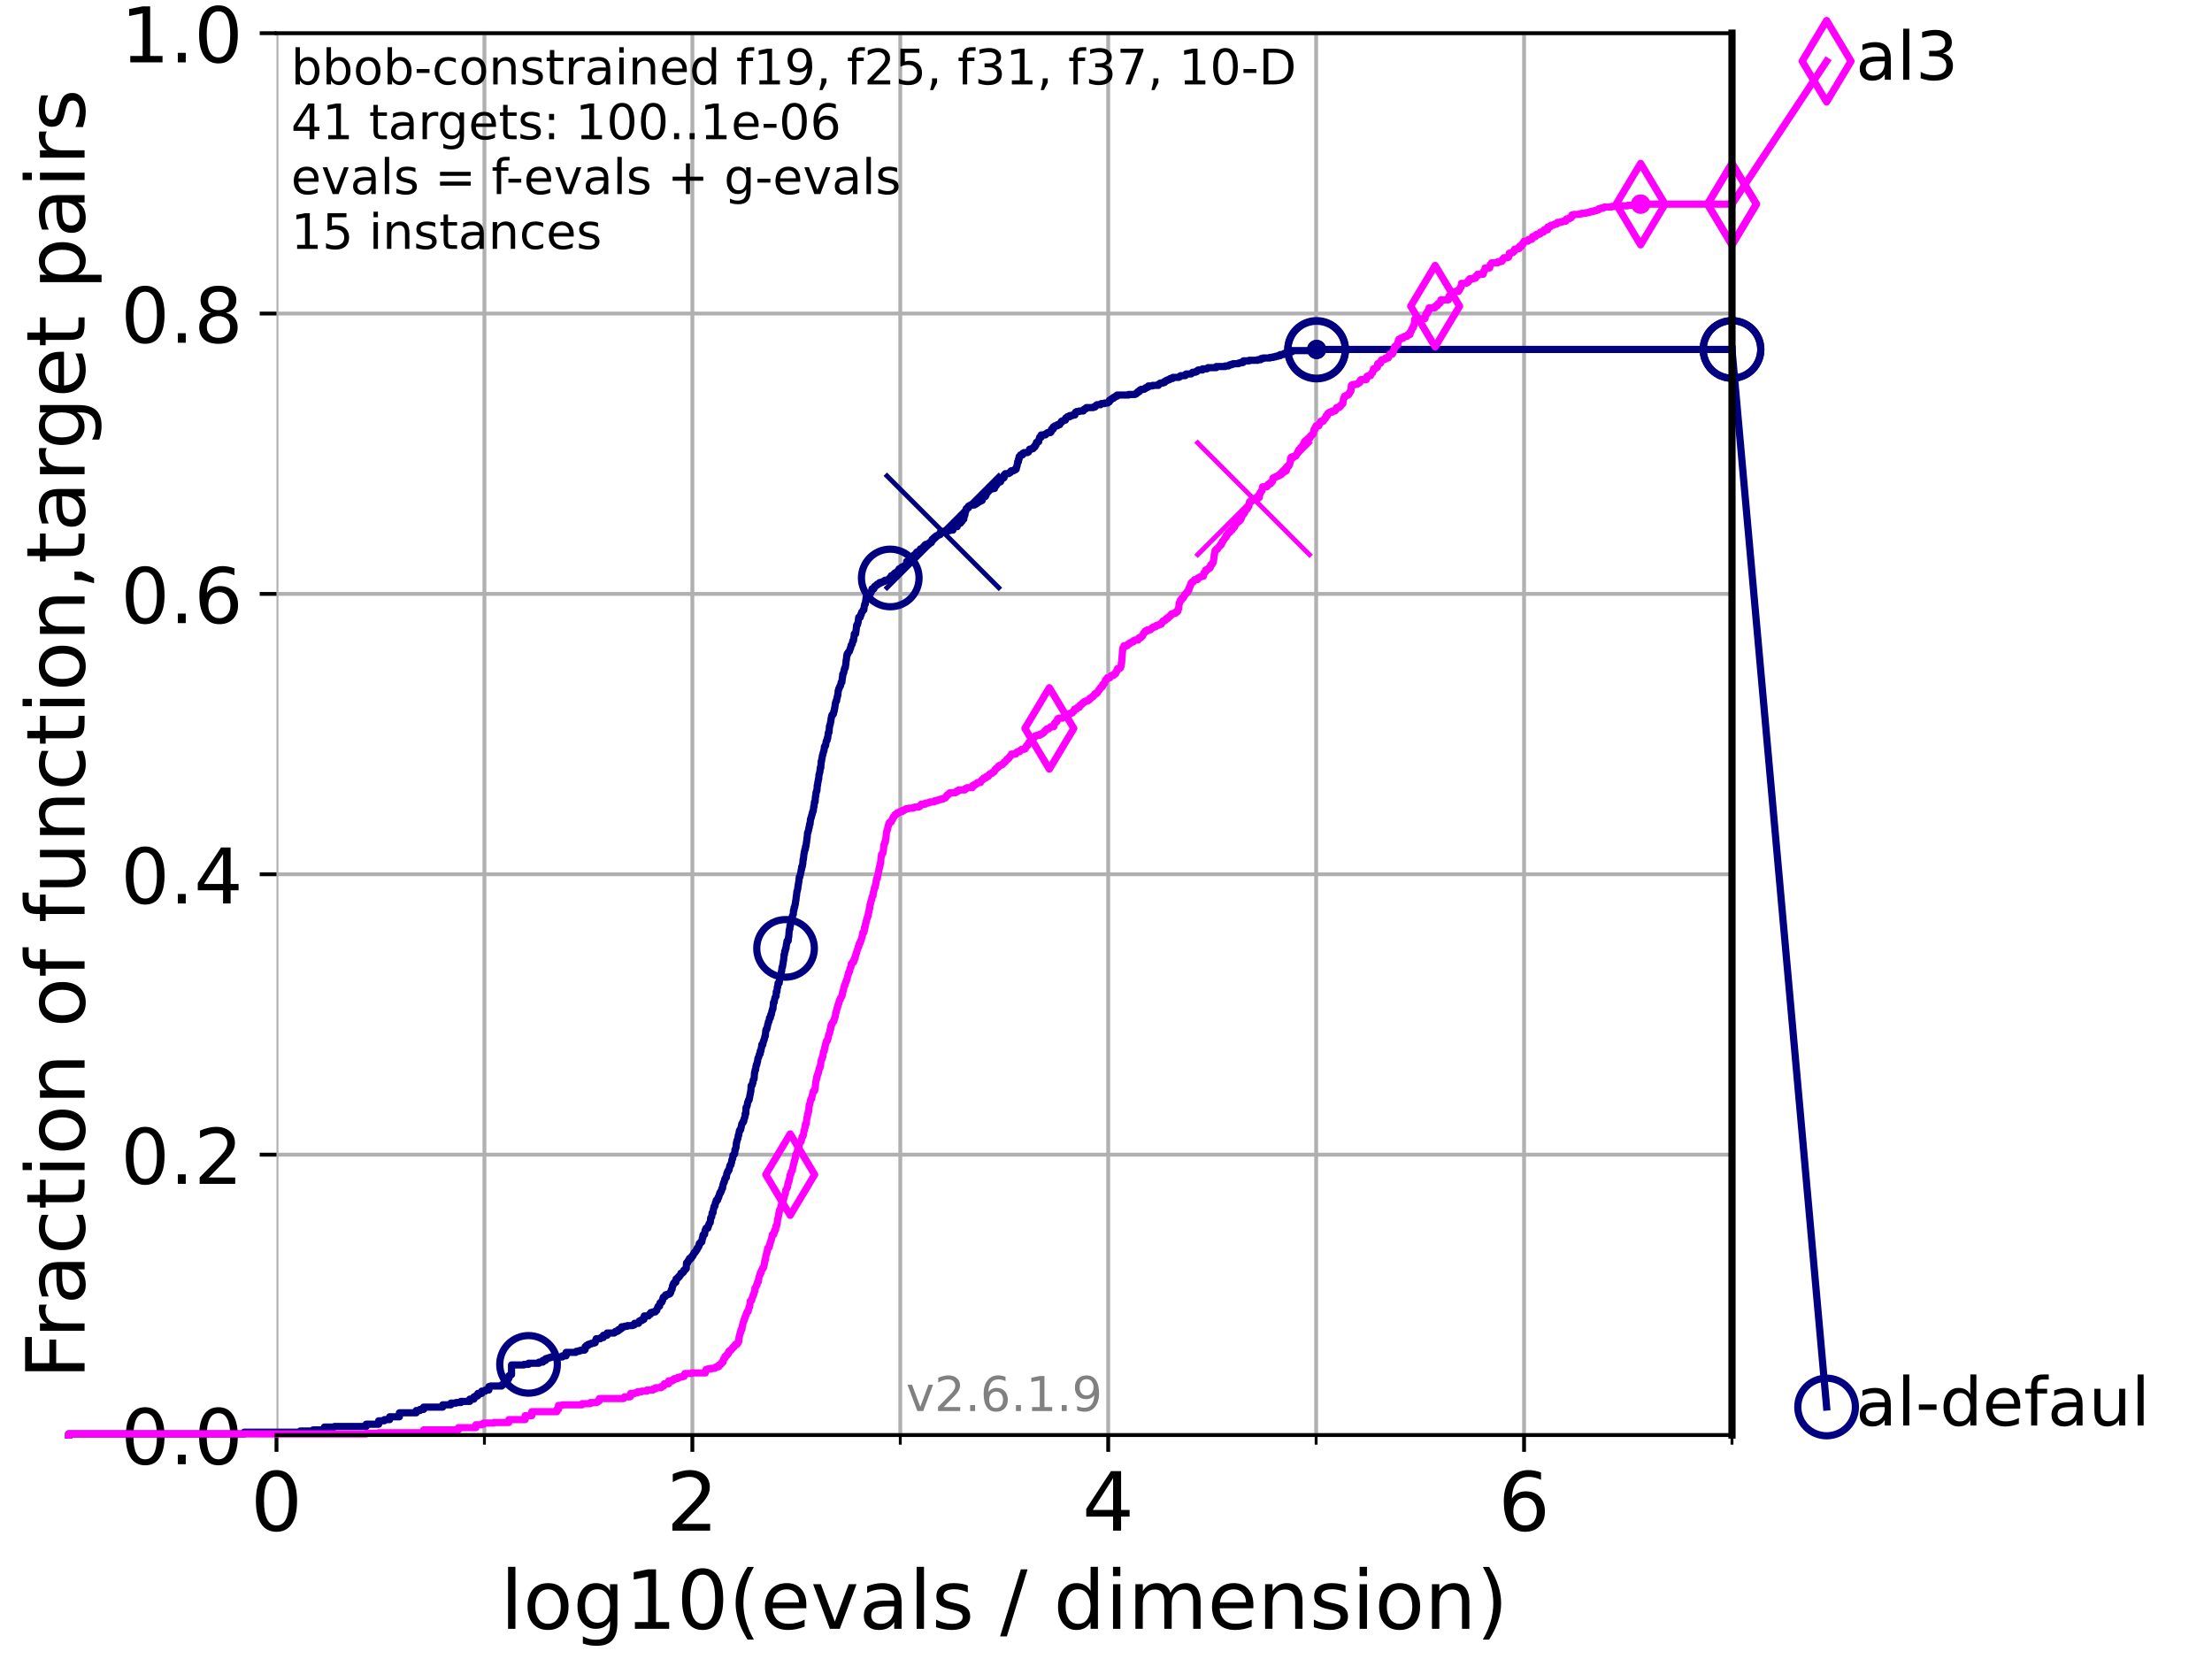 <?xml version="1.0" encoding="utf-8" standalone="no"?>
<!DOCTYPE svg PUBLIC "-//W3C//DTD SVG 1.1//EN"
  "http://www.w3.org/Graphics/SVG/1.1/DTD/svg11.dtd">
<!-- Created with matplotlib (https://matplotlib.org/) -->
<svg height="345.6pt" version="1.1" viewBox="0 0 460.8 345.6" width="460.8pt" xmlns="http://www.w3.org/2000/svg" xmlns:xlink="http://www.w3.org/1999/xlink">
 <defs>
  <style type="text/css">*{stroke-linecap:butt;stroke-linejoin:round;}</style>
 </defs>
 <g id="figure_1">
  <g id="patch_1">
   <path d="M 0 345.6 
L 460.8 345.6 
L 460.8 0 
L 0 0 
z
" style="fill:#ffffff;"/>
  </g>
  <g id="axes_1">
   <g id="patch_2">
    <path d="M 57.6 298.944 
L 360.806 298.944 
L 360.806 6.912 
L 57.6 6.912 
z
" style="fill:#ffffff;"/>
   </g>
   <g id="matplotlib.axis_1">
    <g id="xtick_1">
     <g id="line2d_1">
      <path clip-path="url(#p284ee519e4)" d="M 57.6 298.944 
L 57.6 6.912 
" style="fill:none;stroke:#b0b0b0;stroke-linecap:square;stroke-width:0.8;"/>
     </g>
     <g id="line2d_2">
      <defs>
       <path d="M 0 0 
L 0 3.5 
" id="ma71d9790f0" style="stroke:#000000;stroke-width:0.8;"/>
      </defs>
      <g>
       <use style="stroke:#000000;stroke-width:0.8;" x="57.6" xlink:href="#ma71d9790f0" y="298.944"/>
      </g>
     </g>
     <g id="text_1">
      <!-- 0 -->
      <g transform="translate(52.192 318.861)scale(0.17 -0.17)">
       <defs>
        <path d="M 31.781 66.406 
Q 24.172 66.406 20.328 58.906 
Q 16.5 51.422 16.5 36.375 
Q 16.5 21.391 20.328 13.891 
Q 24.172 6.391 31.781 6.391 
Q 39.453 6.391 43.281 13.891 
Q 47.125 21.391 47.125 36.375 
Q 47.125 51.422 43.281 58.906 
Q 39.453 66.406 31.781 66.406 
z
M 31.781 74.219 
Q 44.047 74.219 50.516 64.516 
Q 56.984 54.828 56.984 36.375 
Q 56.984 17.969 50.516 8.266 
Q 44.047 -1.422 31.781 -1.422 
Q 19.531 -1.422 13.062 8.266 
Q 6.594 17.969 6.594 36.375 
Q 6.594 54.828 13.062 64.516 
Q 19.531 74.219 31.781 74.219 
z
" id="DejaVuSans-48"/>
       </defs>
       <use xlink:href="#DejaVuSans-48"/>
      </g>
     </g>
    </g>
    <g id="xtick_2">
     <g id="line2d_3">
      <path clip-path="url(#p284ee519e4)" d="M 144.23 298.944 
L 144.23 6.912 
" style="fill:none;stroke:#b0b0b0;stroke-linecap:square;stroke-width:0.8;"/>
     </g>
     <g id="line2d_4">
      <g>
       <use style="stroke:#000000;stroke-width:0.8;" x="144.23" xlink:href="#ma71d9790f0" y="298.944"/>
      </g>
     </g>
     <g id="text_2">
      <!-- 2 -->
      <g transform="translate(138.822 318.861)scale(0.17 -0.17)">
       <defs>
        <path d="M 19.188 8.297 
L 53.609 8.297 
L 53.609 0 
L 7.328 0 
L 7.328 8.297 
Q 12.938 14.109 22.625 23.891 
Q 32.328 33.688 34.812 36.531 
Q 39.547 41.844 41.422 45.531 
Q 43.312 49.219 43.312 52.781 
Q 43.312 58.594 39.234 62.25 
Q 35.156 65.922 28.609 65.922 
Q 23.969 65.922 18.812 64.312 
Q 13.672 62.703 7.812 59.422 
L 7.812 69.391 
Q 13.766 71.781 18.938 73 
Q 24.125 74.219 28.422 74.219 
Q 39.75 74.219 46.484 68.547 
Q 53.219 62.891 53.219 53.422 
Q 53.219 48.922 51.531 44.891 
Q 49.859 40.875 45.406 35.406 
Q 44.188 33.984 37.641 27.219 
Q 31.109 20.453 19.188 8.297 
z
" id="DejaVuSans-50"/>
       </defs>
       <use xlink:href="#DejaVuSans-50"/>
      </g>
     </g>
    </g>
    <g id="xtick_3">
     <g id="line2d_5">
      <path clip-path="url(#p284ee519e4)" d="M 230.861 298.944 
L 230.861 6.912 
" style="fill:none;stroke:#b0b0b0;stroke-linecap:square;stroke-width:0.8;"/>
     </g>
     <g id="line2d_6">
      <g>
       <use style="stroke:#000000;stroke-width:0.8;" x="230.861" xlink:href="#ma71d9790f0" y="298.944"/>
      </g>
     </g>
     <g id="text_3">
      <!-- 4 -->
      <g transform="translate(225.453 318.861)scale(0.17 -0.17)">
       <defs>
        <path d="M 37.797 64.312 
L 12.891 25.391 
L 37.797 25.391 
z
M 35.203 72.906 
L 47.609 72.906 
L 47.609 25.391 
L 58.016 25.391 
L 58.016 17.188 
L 47.609 17.188 
L 47.609 0 
L 37.797 0 
L 37.797 17.188 
L 4.891 17.188 
L 4.891 26.703 
z
" id="DejaVuSans-52"/>
       </defs>
       <use xlink:href="#DejaVuSans-52"/>
      </g>
     </g>
    </g>
    <g id="xtick_4">
     <g id="line2d_7">
      <path clip-path="url(#p284ee519e4)" d="M 317.491 298.944 
L 317.491 6.912 
" style="fill:none;stroke:#b0b0b0;stroke-linecap:square;stroke-width:0.8;"/>
     </g>
     <g id="line2d_8">
      <g>
       <use style="stroke:#000000;stroke-width:0.8;" x="317.491" xlink:href="#ma71d9790f0" y="298.944"/>
      </g>
     </g>
     <g id="text_4">
      <!-- 6 -->
      <g transform="translate(312.083 318.861)scale(0.17 -0.17)">
       <defs>
        <path d="M 33.016 40.375 
Q 26.375 40.375 22.484 35.828 
Q 18.609 31.297 18.609 23.391 
Q 18.609 15.531 22.484 10.953 
Q 26.375 6.391 33.016 6.391 
Q 39.656 6.391 43.531 10.953 
Q 47.406 15.531 47.406 23.391 
Q 47.406 31.297 43.531 35.828 
Q 39.656 40.375 33.016 40.375 
z
M 52.594 71.297 
L 52.594 62.312 
Q 48.875 64.062 45.094 64.984 
Q 41.312 65.922 37.594 65.922 
Q 27.828 65.922 22.672 59.328 
Q 17.531 52.734 16.797 39.406 
Q 19.672 43.656 24.016 45.922 
Q 28.375 48.188 33.594 48.188 
Q 44.578 48.188 50.953 41.516 
Q 57.328 34.859 57.328 23.391 
Q 57.328 12.156 50.688 5.359 
Q 44.047 -1.422 33.016 -1.422 
Q 20.359 -1.422 13.672 8.266 
Q 6.984 17.969 6.984 36.375 
Q 6.984 53.656 15.188 63.938 
Q 23.391 74.219 37.203 74.219 
Q 40.922 74.219 44.703 73.484 
Q 48.484 72.75 52.594 71.297 
z
" id="DejaVuSans-54"/>
       </defs>
       <use xlink:href="#DejaVuSans-54"/>
      </g>
     </g>
    </g>
    <g id="xtick_5">
     <g id="line2d_9">
      <path clip-path="url(#p284ee519e4)" d="M 100.915 298.944 
L 100.915 6.912 
" style="fill:none;stroke:#b0b0b0;stroke-linecap:square;stroke-width:0.8;"/>
     </g>
     <g id="line2d_10">
      <defs>
       <path d="M 0 0 
L 0 2 
" id="m6a98d4f75d" style="stroke:#000000;stroke-width:0.6;"/>
      </defs>
      <g>
       <use style="stroke:#000000;stroke-width:0.6;" x="100.915" xlink:href="#m6a98d4f75d" y="298.944"/>
      </g>
     </g>
    </g>
    <g id="xtick_6">
     <g id="line2d_11">
      <path clip-path="url(#p284ee519e4)" d="M 187.546 298.944 
L 187.546 6.912 
" style="fill:none;stroke:#b0b0b0;stroke-linecap:square;stroke-width:0.8;"/>
     </g>
     <g id="line2d_12">
      <g>
       <use style="stroke:#000000;stroke-width:0.6;" x="187.546" xlink:href="#m6a98d4f75d" y="298.944"/>
      </g>
     </g>
    </g>
    <g id="xtick_7">
     <g id="line2d_13">
      <path clip-path="url(#p284ee519e4)" d="M 274.176 298.944 
L 274.176 6.912 
" style="fill:none;stroke:#b0b0b0;stroke-linecap:square;stroke-width:0.8;"/>
     </g>
     <g id="line2d_14">
      <g>
       <use style="stroke:#000000;stroke-width:0.6;" x="274.176" xlink:href="#m6a98d4f75d" y="298.944"/>
      </g>
     </g>
    </g>
    <g id="xtick_8">
     <g id="line2d_15">
      <path clip-path="url(#p284ee519e4)" d="M 360.806 298.944 
L 360.806 6.912 
" style="fill:none;stroke:#b0b0b0;stroke-linecap:square;stroke-width:0.8;"/>
     </g>
     <g id="line2d_16">
      <g>
       <use style="stroke:#000000;stroke-width:0.6;" x="360.806" xlink:href="#m6a98d4f75d" y="298.944"/>
      </g>
     </g>
    </g>
    <g id="text_5">
     <!-- log10(evals / dimension) -->
     <g transform="translate(104.239 339.314)scale(0.17 -0.17)">
      <defs>
       <path d="M 9.422 75.984 
L 18.406 75.984 
L 18.406 0 
L 9.422 0 
z
" id="DejaVuSans-108"/>
       <path d="M 30.609 48.391 
Q 23.391 48.391 19.188 42.75 
Q 14.984 37.109 14.984 27.297 
Q 14.984 17.484 19.156 11.844 
Q 23.344 6.203 30.609 6.203 
Q 37.797 6.203 41.984 11.859 
Q 46.188 17.531 46.188 27.297 
Q 46.188 37.016 41.984 42.703 
Q 37.797 48.391 30.609 48.391 
z
M 30.609 56 
Q 42.328 56 49.016 48.375 
Q 55.719 40.766 55.719 27.297 
Q 55.719 13.875 49.016 6.219 
Q 42.328 -1.422 30.609 -1.422 
Q 18.844 -1.422 12.172 6.219 
Q 5.516 13.875 5.516 27.297 
Q 5.516 40.766 12.172 48.375 
Q 18.844 56 30.609 56 
z
" id="DejaVuSans-111"/>
       <path d="M 45.406 27.984 
Q 45.406 37.75 41.375 43.109 
Q 37.359 48.484 30.078 48.484 
Q 22.859 48.484 18.828 43.109 
Q 14.797 37.75 14.797 27.984 
Q 14.797 18.266 18.828 12.891 
Q 22.859 7.516 30.078 7.516 
Q 37.359 7.516 41.375 12.891 
Q 45.406 18.266 45.406 27.984 
z
M 54.391 6.781 
Q 54.391 -7.172 48.188 -13.984 
Q 42 -20.797 29.203 -20.797 
Q 24.469 -20.797 20.266 -20.094 
Q 16.062 -19.391 12.109 -17.922 
L 12.109 -9.188 
Q 16.062 -11.328 19.922 -12.344 
Q 23.781 -13.375 27.781 -13.375 
Q 36.625 -13.375 41.016 -8.766 
Q 45.406 -4.156 45.406 5.172 
L 45.406 9.625 
Q 42.625 4.781 38.281 2.391 
Q 33.938 0 27.875 0 
Q 17.828 0 11.672 7.656 
Q 5.516 15.328 5.516 27.984 
Q 5.516 40.672 11.672 48.328 
Q 17.828 56 27.875 56 
Q 33.938 56 38.281 53.609 
Q 42.625 51.219 45.406 46.391 
L 45.406 54.688 
L 54.391 54.688 
z
" id="DejaVuSans-103"/>
       <path d="M 12.406 8.297 
L 28.516 8.297 
L 28.516 63.922 
L 10.984 60.406 
L 10.984 69.391 
L 28.422 72.906 
L 38.281 72.906 
L 38.281 8.297 
L 54.391 8.297 
L 54.391 0 
L 12.406 0 
z
" id="DejaVuSans-49"/>
       <path d="M 31 75.875 
Q 24.469 64.656 21.281 53.656 
Q 18.109 42.672 18.109 31.391 
Q 18.109 20.125 21.312 9.062 
Q 24.516 -2 31 -13.188 
L 23.188 -13.188 
Q 15.875 -1.703 12.234 9.375 
Q 8.594 20.453 8.594 31.391 
Q 8.594 42.281 12.203 53.312 
Q 15.828 64.359 23.188 75.875 
z
" id="DejaVuSans-40"/>
       <path d="M 56.203 29.594 
L 56.203 25.203 
L 14.891 25.203 
Q 15.484 15.922 20.484 11.062 
Q 25.484 6.203 34.422 6.203 
Q 39.594 6.203 44.453 7.469 
Q 49.312 8.734 54.109 11.281 
L 54.109 2.781 
Q 49.266 0.734 44.188 -0.344 
Q 39.109 -1.422 33.891 -1.422 
Q 20.797 -1.422 13.156 6.188 
Q 5.516 13.812 5.516 26.812 
Q 5.516 40.234 12.766 48.109 
Q 20.016 56 32.328 56 
Q 43.359 56 49.781 48.891 
Q 56.203 41.797 56.203 29.594 
z
M 47.219 32.234 
Q 47.125 39.594 43.094 43.984 
Q 39.062 48.391 32.422 48.391 
Q 24.906 48.391 20.391 44.141 
Q 15.875 39.891 15.188 32.172 
z
" id="DejaVuSans-101"/>
       <path d="M 2.984 54.688 
L 12.5 54.688 
L 29.594 8.797 
L 46.688 54.688 
L 56.203 54.688 
L 35.688 0 
L 23.484 0 
z
" id="DejaVuSans-118"/>
       <path d="M 34.281 27.484 
Q 23.391 27.484 19.188 25 
Q 14.984 22.516 14.984 16.5 
Q 14.984 11.719 18.141 8.906 
Q 21.297 6.109 26.703 6.109 
Q 34.188 6.109 38.703 11.406 
Q 43.219 16.703 43.219 25.484 
L 43.219 27.484 
z
M 52.203 31.203 
L 52.203 0 
L 43.219 0 
L 43.219 8.297 
Q 40.141 3.328 35.547 0.953 
Q 30.953 -1.422 24.312 -1.422 
Q 15.922 -1.422 10.953 3.297 
Q 6 8.016 6 15.922 
Q 6 25.141 12.172 29.828 
Q 18.359 34.516 30.609 34.516 
L 43.219 34.516 
L 43.219 35.406 
Q 43.219 41.609 39.141 45 
Q 35.062 48.391 27.688 48.391 
Q 23 48.391 18.547 47.266 
Q 14.109 46.141 10.016 43.891 
L 10.016 52.203 
Q 14.938 54.109 19.578 55.047 
Q 24.219 56 28.609 56 
Q 40.484 56 46.344 49.844 
Q 52.203 43.703 52.203 31.203 
z
" id="DejaVuSans-97"/>
       <path d="M 44.281 53.078 
L 44.281 44.578 
Q 40.484 46.531 36.375 47.5 
Q 32.281 48.484 27.875 48.484 
Q 21.188 48.484 17.844 46.438 
Q 14.5 44.391 14.5 40.281 
Q 14.5 37.156 16.891 35.375 
Q 19.281 33.594 26.516 31.984 
L 29.594 31.297 
Q 39.156 29.25 43.188 25.516 
Q 47.219 21.781 47.219 15.094 
Q 47.219 7.469 41.188 3.016 
Q 35.156 -1.422 24.609 -1.422 
Q 20.219 -1.422 15.453 -0.562 
Q 10.688 0.297 5.422 2 
L 5.422 11.281 
Q 10.406 8.688 15.234 7.391 
Q 20.062 6.109 24.812 6.109 
Q 31.156 6.109 34.562 8.281 
Q 37.984 10.453 37.984 14.406 
Q 37.984 18.062 35.516 20.016 
Q 33.062 21.969 24.703 23.781 
L 21.578 24.516 
Q 13.234 26.266 9.516 29.906 
Q 5.812 33.547 5.812 39.891 
Q 5.812 47.609 11.281 51.797 
Q 16.75 56 26.812 56 
Q 31.781 56 36.172 55.266 
Q 40.578 54.547 44.281 53.078 
z
" id="DejaVuSans-115"/>
       <path id="DejaVuSans-32"/>
       <path d="M 25.391 72.906 
L 33.688 72.906 
L 8.297 -9.281 
L 0 -9.281 
z
" id="DejaVuSans-47"/>
       <path d="M 45.406 46.391 
L 45.406 75.984 
L 54.391 75.984 
L 54.391 0 
L 45.406 0 
L 45.406 8.203 
Q 42.578 3.328 38.25 0.953 
Q 33.938 -1.422 27.875 -1.422 
Q 17.969 -1.422 11.734 6.484 
Q 5.516 14.406 5.516 27.297 
Q 5.516 40.188 11.734 48.094 
Q 17.969 56 27.875 56 
Q 33.938 56 38.25 53.625 
Q 42.578 51.266 45.406 46.391 
z
M 14.797 27.297 
Q 14.797 17.391 18.875 11.75 
Q 22.953 6.109 30.078 6.109 
Q 37.203 6.109 41.297 11.75 
Q 45.406 17.391 45.406 27.297 
Q 45.406 37.203 41.297 42.844 
Q 37.203 48.484 30.078 48.484 
Q 22.953 48.484 18.875 42.844 
Q 14.797 37.203 14.797 27.297 
z
" id="DejaVuSans-100"/>
       <path d="M 9.422 54.688 
L 18.406 54.688 
L 18.406 0 
L 9.422 0 
z
M 9.422 75.984 
L 18.406 75.984 
L 18.406 64.594 
L 9.422 64.594 
z
" id="DejaVuSans-105"/>
       <path d="M 52 44.188 
Q 55.375 50.25 60.062 53.125 
Q 64.75 56 71.094 56 
Q 79.641 56 84.281 50.016 
Q 88.922 44.047 88.922 33.016 
L 88.922 0 
L 79.891 0 
L 79.891 32.719 
Q 79.891 40.578 77.094 44.375 
Q 74.312 48.188 68.609 48.188 
Q 61.625 48.188 57.562 43.547 
Q 53.516 38.922 53.516 30.906 
L 53.516 0 
L 44.484 0 
L 44.484 32.719 
Q 44.484 40.625 41.703 44.406 
Q 38.922 48.188 33.109 48.188 
Q 26.219 48.188 22.156 43.531 
Q 18.109 38.875 18.109 30.906 
L 18.109 0 
L 9.078 0 
L 9.078 54.688 
L 18.109 54.688 
L 18.109 46.188 
Q 21.188 51.219 25.484 53.609 
Q 29.781 56 35.688 56 
Q 41.656 56 45.828 52.969 
Q 50 49.953 52 44.188 
z
" id="DejaVuSans-109"/>
       <path d="M 54.891 33.016 
L 54.891 0 
L 45.906 0 
L 45.906 32.719 
Q 45.906 40.484 42.875 44.328 
Q 39.844 48.188 33.797 48.188 
Q 26.516 48.188 22.312 43.547 
Q 18.109 38.922 18.109 30.906 
L 18.109 0 
L 9.078 0 
L 9.078 54.688 
L 18.109 54.688 
L 18.109 46.188 
Q 21.344 51.125 25.703 53.562 
Q 30.078 56 35.797 56 
Q 45.219 56 50.047 50.172 
Q 54.891 44.344 54.891 33.016 
z
" id="DejaVuSans-110"/>
       <path d="M 8.016 75.875 
L 15.828 75.875 
Q 23.141 64.359 26.781 53.312 
Q 30.422 42.281 30.422 31.391 
Q 30.422 20.453 26.781 9.375 
Q 23.141 -1.703 15.828 -13.188 
L 8.016 -13.188 
Q 14.5 -2 17.703 9.062 
Q 20.906 20.125 20.906 31.391 
Q 20.906 42.672 17.703 53.656 
Q 14.5 64.656 8.016 75.875 
z
" id="DejaVuSans-41"/>
      </defs>
      <use xlink:href="#DejaVuSans-108"/>
      <use x="27.783" xlink:href="#DejaVuSans-111"/>
      <use x="88.965" xlink:href="#DejaVuSans-103"/>
      <use x="152.441" xlink:href="#DejaVuSans-49"/>
      <use x="216.064" xlink:href="#DejaVuSans-48"/>
      <use x="279.688" xlink:href="#DejaVuSans-40"/>
      <use x="318.701" xlink:href="#DejaVuSans-101"/>
      <use x="380.225" xlink:href="#DejaVuSans-118"/>
      <use x="439.404" xlink:href="#DejaVuSans-97"/>
      <use x="500.684" xlink:href="#DejaVuSans-108"/>
      <use x="528.467" xlink:href="#DejaVuSans-115"/>
      <use x="580.566" xlink:href="#DejaVuSans-32"/>
      <use x="612.354" xlink:href="#DejaVuSans-47"/>
      <use x="646.045" xlink:href="#DejaVuSans-32"/>
      <use x="677.832" xlink:href="#DejaVuSans-100"/>
      <use x="741.309" xlink:href="#DejaVuSans-105"/>
      <use x="769.092" xlink:href="#DejaVuSans-109"/>
      <use x="866.504" xlink:href="#DejaVuSans-101"/>
      <use x="928.027" xlink:href="#DejaVuSans-110"/>
      <use x="991.406" xlink:href="#DejaVuSans-115"/>
      <use x="1043.506" xlink:href="#DejaVuSans-105"/>
      <use x="1071.289" xlink:href="#DejaVuSans-111"/>
      <use x="1132.471" xlink:href="#DejaVuSans-110"/>
      <use x="1195.85" xlink:href="#DejaVuSans-41"/>
     </g>
    </g>
   </g>
   <g id="matplotlib.axis_2">
    <g id="ytick_1">
     <g id="line2d_17">
      <path clip-path="url(#p284ee519e4)" d="M 57.6 298.944 
L 360.806 298.944 
" style="fill:none;stroke:#b0b0b0;stroke-linecap:square;stroke-width:0.8;"/>
     </g>
     <g id="line2d_18">
      <defs>
       <path d="M 0 0 
L -3.5 0 
" id="m89b9309106" style="stroke:#000000;stroke-width:0.8;"/>
      </defs>
      <g>
       <use style="stroke:#000000;stroke-width:0.8;" x="57.6" xlink:href="#m89b9309106" y="298.944"/>
      </g>
     </g>
     <g id="text_6">
      <!-- 0.0 -->
      <g transform="translate(25.155 305.023)scale(0.16 -0.16)">
       <defs>
        <path d="M 10.688 12.406 
L 21 12.406 
L 21 0 
L 10.688 0 
z
" id="DejaVuSans-46"/>
       </defs>
       <use xlink:href="#DejaVuSans-48"/>
       <use x="63.623" xlink:href="#DejaVuSans-46"/>
       <use x="95.41" xlink:href="#DejaVuSans-48"/>
      </g>
     </g>
    </g>
    <g id="ytick_2">
     <g id="line2d_19">
      <path clip-path="url(#p284ee519e4)" d="M 57.6 240.538 
L 360.806 240.538 
" style="fill:none;stroke:#b0b0b0;stroke-linecap:square;stroke-width:0.8;"/>
     </g>
     <g id="line2d_20">
      <g>
       <use style="stroke:#000000;stroke-width:0.8;" x="57.6" xlink:href="#m89b9309106" y="240.538"/>
      </g>
     </g>
     <g id="text_7">
      <!-- 0.2 -->
      <g transform="translate(25.155 246.616)scale(0.16 -0.16)">
       <use xlink:href="#DejaVuSans-48"/>
       <use x="63.623" xlink:href="#DejaVuSans-46"/>
       <use x="95.41" xlink:href="#DejaVuSans-50"/>
      </g>
     </g>
    </g>
    <g id="ytick_3">
     <g id="line2d_21">
      <path clip-path="url(#p284ee519e4)" d="M 57.6 182.131 
L 360.806 182.131 
" style="fill:none;stroke:#b0b0b0;stroke-linecap:square;stroke-width:0.8;"/>
     </g>
     <g id="line2d_22">
      <g>
       <use style="stroke:#000000;stroke-width:0.8;" x="57.6" xlink:href="#m89b9309106" y="182.131"/>
      </g>
     </g>
     <g id="text_8">
      <!-- 0.4 -->
      <g transform="translate(25.155 188.21)scale(0.16 -0.16)">
       <use xlink:href="#DejaVuSans-48"/>
       <use x="63.623" xlink:href="#DejaVuSans-46"/>
       <use x="95.41" xlink:href="#DejaVuSans-52"/>
      </g>
     </g>
    </g>
    <g id="ytick_4">
     <g id="line2d_23">
      <path clip-path="url(#p284ee519e4)" d="M 57.6 123.725 
L 360.806 123.725 
" style="fill:none;stroke:#b0b0b0;stroke-linecap:square;stroke-width:0.8;"/>
     </g>
     <g id="line2d_24">
      <g>
       <use style="stroke:#000000;stroke-width:0.8;" x="57.6" xlink:href="#m89b9309106" y="123.725"/>
      </g>
     </g>
     <g id="text_9">
      <!-- 0.6 -->
      <g transform="translate(25.155 129.804)scale(0.16 -0.16)">
       <use xlink:href="#DejaVuSans-48"/>
       <use x="63.623" xlink:href="#DejaVuSans-46"/>
       <use x="95.41" xlink:href="#DejaVuSans-54"/>
      </g>
     </g>
    </g>
    <g id="ytick_5">
     <g id="line2d_25">
      <path clip-path="url(#p284ee519e4)" d="M 57.6 65.318 
L 360.806 65.318 
" style="fill:none;stroke:#b0b0b0;stroke-linecap:square;stroke-width:0.8;"/>
     </g>
     <g id="line2d_26">
      <g>
       <use style="stroke:#000000;stroke-width:0.8;" x="57.6" xlink:href="#m89b9309106" y="65.318"/>
      </g>
     </g>
     <g id="text_10">
      <!-- 0.8 -->
      <g transform="translate(25.155 71.397)scale(0.16 -0.16)">
       <defs>
        <path d="M 31.781 34.625 
Q 24.75 34.625 20.719 30.859 
Q 16.703 27.094 16.703 20.516 
Q 16.703 13.922 20.719 10.156 
Q 24.75 6.391 31.781 6.391 
Q 38.812 6.391 42.859 10.172 
Q 46.922 13.969 46.922 20.516 
Q 46.922 27.094 42.891 30.859 
Q 38.875 34.625 31.781 34.625 
z
M 21.922 38.812 
Q 15.578 40.375 12.031 44.719 
Q 8.5 49.078 8.5 55.328 
Q 8.5 64.062 14.719 69.141 
Q 20.953 74.219 31.781 74.219 
Q 42.672 74.219 48.875 69.141 
Q 55.078 64.062 55.078 55.328 
Q 55.078 49.078 51.531 44.719 
Q 48 40.375 41.703 38.812 
Q 48.828 37.156 52.797 32.312 
Q 56.781 27.484 56.781 20.516 
Q 56.781 9.906 50.312 4.234 
Q 43.844 -1.422 31.781 -1.422 
Q 19.734 -1.422 13.25 4.234 
Q 6.781 9.906 6.781 20.516 
Q 6.781 27.484 10.781 32.312 
Q 14.797 37.156 21.922 38.812 
z
M 18.312 54.391 
Q 18.312 48.734 21.844 45.562 
Q 25.391 42.391 31.781 42.391 
Q 38.141 42.391 41.719 45.562 
Q 45.312 48.734 45.312 54.391 
Q 45.312 60.062 41.719 63.234 
Q 38.141 66.406 31.781 66.406 
Q 25.391 66.406 21.844 63.234 
Q 18.312 60.062 18.312 54.391 
z
" id="DejaVuSans-56"/>
       </defs>
       <use xlink:href="#DejaVuSans-48"/>
       <use x="63.623" xlink:href="#DejaVuSans-46"/>
       <use x="95.41" xlink:href="#DejaVuSans-56"/>
      </g>
     </g>
    </g>
    <g id="ytick_6">
     <g id="line2d_27">
      <path clip-path="url(#p284ee519e4)" d="M 57.6 6.912 
L 360.806 6.912 
" style="fill:none;stroke:#b0b0b0;stroke-linecap:square;stroke-width:0.8;"/>
     </g>
     <g id="line2d_28">
      <g>
       <use style="stroke:#000000;stroke-width:0.8;" x="57.6" xlink:href="#m89b9309106" y="6.912"/>
      </g>
     </g>
     <g id="text_11">
      <!-- 1.0 -->
      <g transform="translate(25.155 12.991)scale(0.16 -0.16)">
       <use xlink:href="#DejaVuSans-49"/>
       <use x="63.623" xlink:href="#DejaVuSans-46"/>
       <use x="95.41" xlink:href="#DejaVuSans-48"/>
      </g>
     </g>
    </g>
    <g id="text_12">
     <!-- Fraction of function,target pairs -->
     <g transform="translate(17.62 287.313)rotate(-90)scale(0.17 -0.17)">
      <defs>
       <path d="M 9.812 72.906 
L 51.703 72.906 
L 51.703 64.594 
L 19.672 64.594 
L 19.672 43.109 
L 48.578 43.109 
L 48.578 34.812 
L 19.672 34.812 
L 19.672 0 
L 9.812 0 
z
" id="DejaVuSans-70"/>
       <path d="M 41.109 46.297 
Q 39.594 47.172 37.812 47.578 
Q 36.031 48 33.891 48 
Q 26.266 48 22.188 43.047 
Q 18.109 38.094 18.109 28.812 
L 18.109 0 
L 9.078 0 
L 9.078 54.688 
L 18.109 54.688 
L 18.109 46.188 
Q 20.953 51.172 25.484 53.578 
Q 30.031 56 36.531 56 
Q 37.453 56 38.578 55.875 
Q 39.703 55.766 41.062 55.516 
z
" id="DejaVuSans-114"/>
       <path d="M 48.781 52.594 
L 48.781 44.188 
Q 44.969 46.297 41.141 47.344 
Q 37.312 48.391 33.406 48.391 
Q 24.656 48.391 19.812 42.844 
Q 14.984 37.312 14.984 27.297 
Q 14.984 17.281 19.812 11.734 
Q 24.656 6.203 33.406 6.203 
Q 37.312 6.203 41.141 7.25 
Q 44.969 8.297 48.781 10.406 
L 48.781 2.094 
Q 45.016 0.344 40.984 -0.531 
Q 36.969 -1.422 32.422 -1.422 
Q 20.062 -1.422 12.781 6.344 
Q 5.516 14.109 5.516 27.297 
Q 5.516 40.672 12.859 48.328 
Q 20.219 56 33.016 56 
Q 37.156 56 41.109 55.141 
Q 45.062 54.297 48.781 52.594 
z
" id="DejaVuSans-99"/>
       <path d="M 18.312 70.219 
L 18.312 54.688 
L 36.812 54.688 
L 36.812 47.703 
L 18.312 47.703 
L 18.312 18.016 
Q 18.312 11.328 20.141 9.422 
Q 21.969 7.516 27.594 7.516 
L 36.812 7.516 
L 36.812 0 
L 27.594 0 
Q 17.188 0 13.234 3.875 
Q 9.281 7.766 9.281 18.016 
L 9.281 47.703 
L 2.688 47.703 
L 2.688 54.688 
L 9.281 54.688 
L 9.281 70.219 
z
" id="DejaVuSans-116"/>
       <path d="M 37.109 75.984 
L 37.109 68.5 
L 28.516 68.5 
Q 23.688 68.5 21.797 66.547 
Q 19.922 64.594 19.922 59.516 
L 19.922 54.688 
L 34.719 54.688 
L 34.719 47.703 
L 19.922 47.703 
L 19.922 0 
L 10.891 0 
L 10.891 47.703 
L 2.297 47.703 
L 2.297 54.688 
L 10.891 54.688 
L 10.891 58.5 
Q 10.891 67.625 15.141 71.797 
Q 19.391 75.984 28.609 75.984 
z
" id="DejaVuSans-102"/>
       <path d="M 8.5 21.578 
L 8.5 54.688 
L 17.484 54.688 
L 17.484 21.922 
Q 17.484 14.156 20.5 10.266 
Q 23.531 6.391 29.594 6.391 
Q 36.859 6.391 41.078 11.031 
Q 45.312 15.672 45.312 23.688 
L 45.312 54.688 
L 54.297 54.688 
L 54.297 0 
L 45.312 0 
L 45.312 8.406 
Q 42.047 3.422 37.719 1 
Q 33.406 -1.422 27.688 -1.422 
Q 18.266 -1.422 13.375 4.438 
Q 8.5 10.297 8.5 21.578 
z
M 31.109 56 
z
" id="DejaVuSans-117"/>
       <path d="M 11.719 12.406 
L 22.016 12.406 
L 22.016 4 
L 14.016 -11.625 
L 7.719 -11.625 
L 11.719 4 
z
" id="DejaVuSans-44"/>
       <path d="M 18.109 8.203 
L 18.109 -20.797 
L 9.078 -20.797 
L 9.078 54.688 
L 18.109 54.688 
L 18.109 46.391 
Q 20.953 51.266 25.266 53.625 
Q 29.594 56 35.594 56 
Q 45.562 56 51.781 48.094 
Q 58.016 40.188 58.016 27.297 
Q 58.016 14.406 51.781 6.484 
Q 45.562 -1.422 35.594 -1.422 
Q 29.594 -1.422 25.266 0.953 
Q 20.953 3.328 18.109 8.203 
z
M 48.688 27.297 
Q 48.688 37.203 44.609 42.844 
Q 40.531 48.484 33.406 48.484 
Q 26.266 48.484 22.188 42.844 
Q 18.109 37.203 18.109 27.297 
Q 18.109 17.391 22.188 11.75 
Q 26.266 6.109 33.406 6.109 
Q 40.531 6.109 44.609 11.75 
Q 48.688 17.391 48.688 27.297 
z
" id="DejaVuSans-112"/>
      </defs>
      <use xlink:href="#DejaVuSans-70"/>
      <use x="50.27" xlink:href="#DejaVuSans-114"/>
      <use x="91.383" xlink:href="#DejaVuSans-97"/>
      <use x="152.662" xlink:href="#DejaVuSans-99"/>
      <use x="207.643" xlink:href="#DejaVuSans-116"/>
      <use x="246.852" xlink:href="#DejaVuSans-105"/>
      <use x="274.635" xlink:href="#DejaVuSans-111"/>
      <use x="335.816" xlink:href="#DejaVuSans-110"/>
      <use x="399.195" xlink:href="#DejaVuSans-32"/>
      <use x="430.982" xlink:href="#DejaVuSans-111"/>
      <use x="492.164" xlink:href="#DejaVuSans-102"/>
      <use x="527.369" xlink:href="#DejaVuSans-32"/>
      <use x="559.156" xlink:href="#DejaVuSans-102"/>
      <use x="594.361" xlink:href="#DejaVuSans-117"/>
      <use x="657.74" xlink:href="#DejaVuSans-110"/>
      <use x="721.119" xlink:href="#DejaVuSans-99"/>
      <use x="776.1" xlink:href="#DejaVuSans-116"/>
      <use x="815.309" xlink:href="#DejaVuSans-105"/>
      <use x="843.092" xlink:href="#DejaVuSans-111"/>
      <use x="904.273" xlink:href="#DejaVuSans-110"/>
      <use x="967.652" xlink:href="#DejaVuSans-44"/>
      <use x="999.439" xlink:href="#DejaVuSans-116"/>
      <use x="1038.648" xlink:href="#DejaVuSans-97"/>
      <use x="1099.928" xlink:href="#DejaVuSans-114"/>
      <use x="1139.291" xlink:href="#DejaVuSans-103"/>
      <use x="1202.768" xlink:href="#DejaVuSans-101"/>
      <use x="1264.291" xlink:href="#DejaVuSans-116"/>
      <use x="1303.5" xlink:href="#DejaVuSans-32"/>
      <use x="1335.287" xlink:href="#DejaVuSans-112"/>
      <use x="1398.764" xlink:href="#DejaVuSans-97"/>
      <use x="1460.043" xlink:href="#DejaVuSans-105"/>
      <use x="1487.826" xlink:href="#DejaVuSans-114"/>
      <use x="1528.939" xlink:href="#DejaVuSans-115"/>
     </g>
    </g>
   </g>
   <g id="line2d_29">
    <defs>
     <path d="M 0 1.5 
C 0.398 1.5 0.779 1.342 1.061 1.061 
C 1.342 0.779 1.5 0.398 1.5 0 
C 1.5 -0.398 1.342 -0.779 1.061 -1.061 
C 0.779 -1.342 0.398 -1.5 0 -1.5 
C -0.398 -1.5 -0.779 -1.342 -1.061 -1.061 
C -1.342 -0.779 -1.5 -0.398 -1.5 0 
C -1.5 0.398 -1.342 0.779 -1.061 1.061 
C -0.779 1.342 -0.398 1.5 0 1.5 
z
" id="m042ee5accf" style="stroke:#000080;"/>
    </defs>
    <g>
     <use style="fill:#000080;stroke:#000080;" x="274.275" xlink:href="#m042ee5accf" y="72.797"/>
     <use style="fill:#000080;stroke:#000080;" x="274.275" xlink:href="#m042ee5accf" y="72.797"/>
    </g>
   </g>
   <g id="line2d_30">
    <path d="M 14.285 298.944 
L 14.285 298.707 
L 50.89 298.707 
L 50.89 298.35 
L 62.535 298.35 
L 62.535 298.113 
L 65.227 298.113 
L 65.227 297.876 
L 67.582 297.876 
L 67.582 297.282 
L 69.674 297.282 
L 69.674 297.163 
L 76.285 297.163 
L 76.285 296.688 
L 78.883 296.688 
L 78.883 295.976 
L 80.06 295.976 
L 80.06 295.739 
L 81.166 295.739 
L 81.166 295.145 
L 83.202 295.145 
L 83.202 294.314 
L 86.712 294.314 
L 86.712 293.839 
L 87.496 293.839 
L 87.496 293.602 
L 88.249 293.602 
L 88.249 293.127 
L 92.224 293.127 
L 92.224 292.652 
L 93.935 292.652 
L 93.935 292.296 
L 94.995 292.296 
L 94.995 292.177 
L 95.999 292.177 
L 95.999 291.94 
L 97.858 291.94 
L 97.858 291.465 
L 98.723 291.465 
L 98.723 290.99 
L 99.141 290.99 
L 99.141 290.753 
L 99.55 290.753 
L 99.55 290.278 
L 100.342 290.278 
L 100.342 289.803 
L 101.102 289.803 
L 101.102 289.566 
L 101.833 289.566 
L 101.833 288.853 
L 102.188 288.853 
L 102.188 288.735 
L 104.501 288.735 
L 104.501 288.497 
L 104.809 288.497 
L 104.809 288.26 
L 105.411 288.26 
L 105.411 287.785 
L 105.705 287.785 
L 105.705 287.191 
L 105.995 287.191 
L 105.995 286.598 
L 106.28 286.598 
L 106.28 286.361 
L 106.561 286.361 
L 106.561 284.342 
L 109.159 284.342 
L 109.159 284.224 
L 110.106 284.224 
L 110.106 283.986 
L 112.283 283.986 
L 112.283 283.749 
L 113.088 283.749 
L 113.088 283.393 
L 113.67 283.393 
L 113.67 283.037 
L 114.048 283.037 
L 114.048 282.918 
L 114.419 282.918 
L 114.419 282.799 
L 114.782 282.799 
L 114.782 282.68 
L 117.147 282.68 
L 117.147 282.443 
L 117.925 282.443 
L 117.925 281.731 
L 119.945 281.731 
L 119.945 281.612 
L 120.081 281.612 
L 120.081 281.493 
L 120.617 281.493 
L 120.617 281.375 
L 121.009 281.375 
L 121.009 281.256 
L 121.769 281.256 
L 121.769 281.137 
L 121.893 281.137 
L 121.893 280.544 
L 122.138 280.544 
L 122.138 280.306 
L 122.5 280.306 
L 122.5 280.069 
L 122.855 280.069 
L 122.855 279.95 
L 123.203 279.95 
L 123.203 279.831 
L 123.658 279.831 
L 123.658 279.713 
L 123.992 279.713 
L 124.102 279.119 
L 124.211 279.119 
L 124.211 278.882 
L 125.064 278.882 
L 125.168 278.644 
L 125.679 278.644 
L 125.679 278.169 
L 126.469 278.169 
L 126.469 277.695 
L 127.956 277.695 
L 127.956 277.576 
L 128.134 277.576 
L 128.222 277.338 
L 128.658 277.338 
L 128.658 277.22 
L 128.829 277.22 
L 128.829 276.982 
L 129.167 276.982 
L 129.251 276.745 
L 129.5 276.745 
L 129.5 276.389 
L 130.147 276.389 
L 130.147 276.27 
L 130.696 276.27 
L 130.696 276.151 
L 131.747 276.151 
L 131.747 276.033 
L 132.109 276.033 
L 132.181 275.676 
L 133.018 275.676 
L 133.018 275.439 
L 133.154 275.439 
L 133.154 275.202 
L 133.357 275.202 
L 133.357 275.083 
L 133.755 275.083 
L 133.755 274.845 
L 134.145 274.845 
L 134.209 274.133 
L 135.085 274.133 
L 135.085 274.014 
L 135.207 274.014 
L 135.268 273.777 
L 135.509 273.777 
L 135.569 273.421 
L 135.981 273.421 
L 135.981 273.302 
L 136.499 273.302 
L 136.556 273.065 
L 136.725 273.065 
L 136.725 272.946 
L 136.837 272.946 
L 136.892 272.59 
L 136.948 272.59 
L 137.058 272.234 
L 137.113 272.234 
L 137.113 272.115 
L 137.386 272.115 
L 137.494 271.403 
L 137.708 271.403 
L 137.708 271.284 
L 137.867 271.284 
L 137.92 270.928 
L 138.025 270.928 
L 138.129 270.334 
L 138.181 270.334 
L 138.181 270.216 
L 138.387 270.216 
L 138.387 270.097 
L 138.592 270.097 
L 138.642 269.741 
L 138.993 269.741 
L 138.993 269.622 
L 139.387 269.622 
L 139.387 269.503 
L 139.581 269.503 
L 139.581 269.266 
L 139.725 269.266 
L 139.82 268.791 
L 139.867 268.791 
L 139.915 268.554 
L 140.009 268.554 
L 140.103 267.841 
L 140.197 267.841 
L 140.29 267.367 
L 140.428 267.367 
L 140.474 267.129 
L 140.793 267.129 
L 140.838 266.417 
L 141.107 266.417 
L 141.195 266.179 
L 141.239 266.179 
L 141.239 266.061 
L 141.459 266.061 
L 141.459 265.823 
L 141.589 265.823 
L 141.589 265.705 
L 141.718 265.705 
L 141.804 265.348 
L 141.847 265.348 
L 141.847 265.23 
L 142.144 265.23 
L 142.144 265.111 
L 142.269 265.111 
L 142.269 264.992 
L 142.394 264.992 
L 142.436 264.636 
L 142.559 264.636 
L 142.559 264.517 
L 142.764 264.517 
L 142.804 264.28 
L 142.966 264.28 
L 143.006 263.093 
L 143.246 263.093 
L 143.285 262.737 
L 143.364 262.737 
L 143.443 262.499 
L 143.638 262.499 
L 143.638 262.143 
L 143.984 262.143 
L 144.06 261.906 
L 144.136 261.906 
L 144.136 261.668 
L 144.324 261.668 
L 144.399 261.312 
L 144.51 261.312 
L 144.584 260.956 
L 144.768 260.956 
L 144.841 260.719 
L 144.95 260.719 
L 145.058 260.363 
L 145.202 260.363 
L 145.238 260.006 
L 145.38 260.006 
L 145.486 259.65 
L 145.591 259.65 
L 145.661 259.057 
L 145.869 259.057 
L 145.972 258.701 
L 146.211 258.701 
L 146.312 257.87 
L 146.413 257.87 
L 146.446 257.276 
L 146.546 257.276 
L 146.546 257.157 
L 146.778 257.157 
L 146.876 256.326 
L 146.941 256.326 
L 146.974 256.089 
L 147.071 256.089 
L 147.071 255.851 
L 147.455 255.851 
L 147.519 255.377 
L 147.613 255.377 
L 147.707 254.902 
L 147.801 254.902 
L 147.894 254.664 
L 147.956 254.664 
L 148.048 253.715 
L 148.14 253.715 
L 148.201 253.477 
L 148.262 253.477 
L 148.353 252.646 
L 148.533 252.646 
L 148.623 251.815 
L 148.682 251.815 
L 148.741 251.34 
L 148.801 251.34 
L 148.801 251.222 
L 148.948 251.222 
L 149.035 250.509 
L 149.151 250.509 
L 149.209 250.035 
L 149.467 250.035 
L 149.524 249.678 
L 149.581 249.678 
L 149.581 249.441 
L 149.722 249.441 
L 149.806 248.966 
L 149.862 248.966 
L 149.945 248.491 
L 150.111 248.491 
L 150.166 248.135 
L 150.276 248.135 
L 150.384 247.542 
L 150.52 247.542 
L 150.627 246.711 
L 150.681 246.711 
L 150.787 246.236 
L 150.893 246.236 
L 150.972 245.642 
L 151.077 245.642 
L 151.155 245.286 
L 151.311 245.286 
L 151.414 244.455 
L 151.439 244.455 
L 151.516 244.218 
L 151.593 244.218 
L 151.593 243.98 
L 151.745 243.98 
L 151.745 243.743 
L 151.87 243.743 
L 151.97 243.149 
L 152.02 243.149 
L 152.045 242.793 
L 152.144 242.793 
L 152.144 242.674 
L 152.267 242.674 
L 152.341 242.2 
L 152.39 242.2 
L 152.463 241.606 
L 152.511 241.606 
L 152.559 241.369 
L 152.632 241.369 
L 152.68 240.656 
L 152.8 240.656 
L 152.8 240.538 
L 152.942 240.538 
L 152.966 240.3 
L 153.06 240.3 
L 153.107 239.469 
L 153.201 239.469 
L 153.294 239.113 
L 153.317 239.113 
L 153.41 238.045 
L 153.456 238.045 
L 153.525 237.57 
L 153.571 237.57 
L 153.662 237.214 
L 153.708 237.214 
L 153.798 236.501 
L 153.889 236.501 
L 153.979 235.789 
L 154.023 235.789 
L 154.023 235.552 
L 154.157 235.552 
L 154.157 235.314 
L 154.29 235.314 
L 154.4 234.721 
L 154.421 234.721 
L 154.531 234.127 
L 154.552 234.127 
L 154.661 233.89 
L 154.768 233.89 
L 154.768 233.652 
L 154.918 233.652 
L 155.003 233.059 
L 155.067 233.059 
L 155.172 232.584 
L 155.214 232.584 
L 155.235 231.99 
L 155.361 231.99 
L 155.423 230.684 
L 155.526 230.684 
L 155.629 230.328 
L 155.65 230.328 
L 155.752 229.616 
L 155.793 229.616 
L 155.894 229.379 
L 155.915 229.379 
L 155.935 229.141 
L 156.056 229.141 
L 156.156 228.548 
L 156.176 228.548 
L 156.255 227.954 
L 156.295 227.954 
L 156.374 227.361 
L 156.413 227.361 
L 156.472 226.173 
L 156.59 226.173 
L 156.59 226.055 
L 156.706 226.055 
L 156.764 225.58 
L 156.841 225.58 
L 156.899 224.986 
L 156.957 224.986 
L 157.052 224.749 
L 157.09 224.749 
L 157.185 223.443 
L 157.222 223.443 
L 157.317 222.849 
L 157.41 222.849 
L 157.485 222.137 
L 157.522 222.137 
L 157.559 221.781 
L 157.651 221.781 
L 157.762 221.188 
L 157.798 221.188 
L 157.889 220.475 
L 157.926 220.475 
L 157.998 220.238 
L 158.053 220.238 
L 158.143 219.763 
L 158.178 219.763 
L 158.232 219.526 
L 158.357 219.526 
L 158.375 218.932 
L 158.516 218.932 
L 158.604 218.22 
L 158.656 218.22 
L 158.691 217.626 
L 158.917 217.626 
L 158.985 217.033 
L 159.037 217.033 
L 159.105 216.676 
L 159.173 216.676 
L 159.275 216.202 
L 159.292 216.202 
L 159.343 215.845 
L 159.427 215.845 
L 159.527 214.658 
L 159.56 214.658 
L 159.594 214.421 
L 159.743 214.421 
L 159.825 213.946 
L 159.858 213.946 
L 159.94 213.353 
L 159.988 213.353 
L 160.07 212.878 
L 160.151 212.878 
L 160.247 212.522 
L 160.263 212.522 
L 160.295 212.047 
L 160.471 212.047 
L 160.581 211.334 
L 160.691 211.334 
L 160.801 210.622 
L 160.848 210.622 
L 160.941 210.147 
L 161.018 210.147 
L 161.126 208.841 
L 161.263 208.841 
L 161.369 208.129 
L 161.384 208.129 
L 161.46 207.773 
L 161.535 207.773 
L 161.64 207.536 
L 161.669 207.536 
L 161.714 206.586 
L 161.847 206.586 
L 161.935 205.636 
L 162.009 205.636 
L 162.082 204.805 
L 162.313 204.805 
L 162.414 203.974 
L 162.457 203.974 
L 162.514 203.618 
L 162.585 203.618 
L 162.655 202.906 
L 162.698 202.906 
L 162.796 202.312 
L 162.824 202.312 
L 162.922 201.481 
L 162.991 201.481 
L 163.102 200.769 
L 163.116 200.769 
L 163.212 200.057 
L 163.24 200.057 
L 163.335 198.87 
L 163.417 198.87 
L 163.471 198.157 
L 163.579 198.157 
L 163.646 197.564 
L 163.74 197.564 
L 163.82 196.733 
L 163.859 196.733 
L 163.952 196.021 
L 164.188 196.021 
L 164.266 195.19 
L 164.305 195.19 
L 164.408 193.765 
L 164.421 193.765 
L 164.459 193.528 
L 164.536 193.528 
L 164.562 192.815 
L 164.664 192.815 
L 164.752 191.747 
L 164.84 191.747 
L 164.878 191.272 
L 164.978 191.272 
L 165.078 190.797 
L 165.128 190.797 
L 165.214 190.441 
L 165.263 190.441 
L 165.3 189.61 
L 165.398 189.61 
L 165.435 189.017 
L 165.532 189.017 
L 165.629 188.423 
L 165.665 188.423 
L 165.761 187.592 
L 165.797 187.592 
L 165.892 186.642 
L 165.916 186.642 
L 166.011 185.693 
L 166.058 185.693 
L 166.164 185.218 
L 166.176 185.218 
L 166.269 184.387 
L 166.292 184.387 
L 166.397 183.674 
L 166.42 183.674 
L 166.501 182.725 
L 166.604 182.725 
L 166.684 182.25 
L 166.718 182.25 
L 166.821 181.775 
L 166.832 181.775 
L 166.9 181.182 
L 166.967 181.182 
L 167.001 180.588 
L 167.113 180.588 
L 167.202 179.994 
L 167.224 179.994 
L 167.301 179.045 
L 167.356 179.045 
L 167.466 177.976 
L 167.477 177.976 
L 167.575 177.383 
L 167.597 177.383 
L 167.684 176.908 
L 167.77 176.908 
L 167.813 176.314 
L 167.888 176.314 
L 167.995 175.483 
L 168.016 175.483 
L 168.111 174.534 
L 168.143 174.534 
L 168.227 173.465 
L 168.301 173.465 
L 168.405 172.99 
L 168.426 172.99 
L 168.519 172.397 
L 168.571 172.397 
L 168.653 171.685 
L 168.745 171.685 
L 168.847 170.616 
L 168.908 170.616 
L 168.959 170.26 
L 169.019 170.26 
L 169.09 169.785 
L 169.15 169.785 
L 169.22 169.31 
L 169.289 169.31 
L 169.329 168.954 
L 169.418 168.954 
L 169.516 168.004 
L 169.575 168.004 
L 169.663 167.055 
L 169.789 167.055 
L 169.876 165.868 
L 169.934 165.868 
L 170.001 165.037 
L 170.067 165.037 
L 170.124 164.681 
L 170.181 164.681 
L 170.248 163.612 
L 170.304 163.612 
L 170.379 162.9 
L 170.417 162.9 
L 170.491 162.306 
L 170.547 162.306 
L 170.612 161.357 
L 170.658 161.357 
L 170.75 160.882 
L 170.787 160.882 
L 170.878 159.932 
L 170.988 159.932 
L 171.06 158.626 
L 171.132 158.626 
L 171.231 157.914 
L 171.249 157.914 
L 171.338 157.32 
L 171.392 157.32 
L 171.498 156.727 
L 171.533 156.727 
L 171.621 156.371 
L 171.656 156.371 
L 171.743 155.54 
L 171.865 155.54 
L 171.874 155.302 
L 171.994 155.302 
L 172.097 154.471 
L 172.132 154.471 
L 172.191 154.234 
L 172.302 154.234 
L 172.335 153.759 
L 172.428 153.759 
L 172.537 152.691 
L 172.579 152.691 
L 172.579 152.572 
L 172.695 152.572 
L 172.794 151.266 
L 172.835 151.266 
L 172.909 150.91 
L 172.95 150.91 
L 173.04 150.316 
L 173.072 150.316 
L 173.145 149.604 
L 173.186 149.604 
L 173.242 149.129 
L 173.314 149.129 
L 173.338 148.892 
L 173.482 148.892 
L 173.482 148.773 
L 173.601 148.773 
L 173.695 148.18 
L 173.766 148.18 
L 173.867 147.467 
L 173.906 147.467 
L 174.015 146.518 
L 174.038 146.518 
L 174.146 146.043 
L 174.26 146.043 
L 174.359 145.33 
L 174.405 145.33 
L 174.473 144.856 
L 174.533 144.856 
L 174.608 143.906 
L 174.653 143.906 
L 174.735 143.431 
L 174.816 143.431 
L 174.912 143.075 
L 174.964 143.075 
L 175.015 142.837 
L 175.095 142.837 
L 175.204 142.244 
L 175.233 142.244 
L 175.233 142.125 
L 175.378 142.125 
L 175.485 141.057 
L 175.528 141.057 
L 175.549 140.463 
L 175.642 140.463 
L 175.712 140.107 
L 175.776 140.107 
L 175.853 139.514 
L 175.909 139.514 
L 175.958 139.157 
L 176.076 139.157 
L 176.179 138.445 
L 176.193 138.445 
L 176.269 137.495 
L 176.31 137.495 
L 176.398 136.546 
L 176.487 136.546 
L 176.493 136.19 
L 176.622 136.19 
L 176.729 135.833 
L 176.829 135.833 
L 176.829 135.715 
L 176.942 135.715 
L 177.04 135.359 
L 177.06 135.359 
L 177.145 135.002 
L 177.204 135.002 
L 177.308 134.409 
L 177.399 134.409 
L 177.495 134.171 
L 177.534 134.171 
L 177.63 133.578 
L 177.661 133.578 
L 177.661 133.459 
L 177.795 133.459 
L 177.902 132.628 
L 177.92 132.628 
L 177.971 132.035 
L 178.238 132.035 
L 178.349 131.204 
L 178.355 131.204 
L 178.453 130.254 
L 178.514 130.254 
L 178.514 130.135 
L 178.635 130.135 
L 178.725 129.66 
L 178.761 129.66 
L 178.863 128.711 
L 178.893 128.711 
L 178.893 128.592 
L 179.2 128.592 
L 179.311 127.998 
L 179.422 127.998 
L 179.497 127.524 
L 179.589 127.524 
L 179.698 127.286 
L 179.76 127.286 
L 179.806 127.049 
L 179.953 127.049 
L 180.054 126.218 
L 180.076 126.218 
L 180.138 125.862 
L 180.26 125.862 
L 180.354 125.031 
L 180.376 125.031 
L 180.426 124.437 
L 180.503 124.437 
L 180.508 124.2 
L 180.736 124.2 
L 180.736 124.081 
L 180.882 124.081 
L 180.924 123.606 
L 181.369 123.606 
L 181.468 123.25 
L 181.54 123.25 
L 181.649 122.775 
L 181.654 122.775 
L 181.654 122.656 
L 182.056 122.656 
L 182.161 122.182 
L 182.296 122.182 
L 182.296 122.063 
L 182.469 122.063 
L 182.469 121.944 
L 182.656 121.944 
L 182.719 121.707 
L 182.989 121.707 
L 182.989 121.588 
L 183.223 121.588 
L 183.237 121.351 
L 183.667 121.351 
L 183.667 121.232 
L 183.975 121.232 
L 183.975 121.113 
L 184.317 121.113 
L 184.353 120.876 
L 185.027 120.876 
L 185.027 120.757 
L 185.173 120.757 
L 185.198 120.52 
L 185.347 120.52 
L 185.457 120.282 
L 185.553 120.282 
L 185.657 120.045 
L 185.682 120.045 
L 185.682 119.926 
L 186.036 119.926 
L 186.036 119.807 
L 186.178 119.807 
L 186.195 119.57 
L 186.412 119.57 
L 186.436 119.332 
L 186.705 119.332 
L 186.705 119.214 
L 186.873 119.214 
L 186.873 119.095 
L 187.025 119.095 
L 187.048 118.858 
L 187.144 118.858 
L 187.221 118.62 
L 187.301 118.62 
L 187.301 118.501 
L 187.54 118.501 
L 187.54 118.383 
L 187.753 118.383 
L 187.82 118.145 
L 188.082 118.145 
L 188.082 118.027 
L 188.329 118.027 
L 188.329 117.908 
L 188.48 117.908 
L 188.48 117.789 
L 188.644 117.789 
L 188.644 117.67 
L 188.76 117.67 
L 188.869 117.433 
L 188.88 117.433 
L 188.88 116.958 
L 189.13 116.958 
L 189.13 116.839 
L 189.354 116.839 
L 189.46 116.365 
L 189.736 116.365 
L 189.736 116.246 
L 189.979 116.246 
L 190.038 116.009 
L 190.219 116.009 
L 190.232 115.771 
L 190.339 115.771 
L 190.339 115.652 
L 190.523 115.652 
L 190.523 115.534 
L 190.705 115.534 
L 190.816 115.296 
L 190.832 115.296 
L 190.93 115.059 
L 191.086 115.059 
L 191.086 114.94 
L 191.542 114.94 
L 191.636 114.584 
L 191.675 114.584 
L 191.727 114.347 
L 192.305 114.347 
L 192.361 113.872 
L 192.647 113.872 
L 192.698 113.516 
L 192.866 113.516 
L 192.866 113.397 
L 193.505 113.397 
L 193.595 113.041 
L 194.013 113.041 
L 194.064 112.566 
L 194.159 112.566 
L 194.196 112.328 
L 194.359 112.328 
L 194.359 112.21 
L 194.49 112.21 
L 194.581 111.972 
L 194.856 111.972 
L 194.896 111.735 
L 195.048 111.735 
L 195.048 111.616 
L 195.309 111.616 
L 195.309 111.497 
L 195.544 111.497 
L 195.544 111.379 
L 195.852 111.379 
L 195.861 110.904 
L 196.348 110.904 
L 196.348 110.785 
L 196.572 110.785 
L 196.572 110.666 
L 197.37 110.666 
L 197.37 110.548 
L 197.798 110.548 
L 197.798 110.429 
L 198.513 110.429 
L 198.607 109.717 
L 199.405 109.717 
L 199.465 109.361 
L 199.544 109.361 
L 199.606 109.004 
L 200.074 109.004 
L 200.134 108.648 
L 200.384 108.648 
L 200.464 108.292 
L 200.585 108.292 
L 200.585 108.174 
L 200.759 108.174 
L 200.85 107.58 
L 200.889 107.58 
L 200.955 107.224 
L 201.029 107.224 
L 201.073 106.512 
L 201.199 106.512 
L 201.252 106.037 
L 201.314 106.037 
L 201.314 105.918 
L 201.529 105.918 
L 201.529 105.799 
L 201.746 105.799 
L 201.746 105.443 
L 202.015 105.443 
L 202.015 105.324 
L 202.133 105.324 
L 202.133 105.206 
L 202.99 105.206 
L 202.99 105.087 
L 203.202 105.087 
L 203.202 104.968 
L 203.406 104.968 
L 203.485 104.731 
L 203.745 104.731 
L 203.825 104.493 
L 204.14 104.493 
L 204.14 104.375 
L 204.361 104.375 
L 204.361 104.256 
L 204.609 104.256 
L 204.669 103.9 
L 204.722 103.9 
L 204.761 103.544 
L 205.029 103.544 
L 205.029 103.425 
L 205.281 103.425 
L 205.338 103.188 
L 205.413 103.188 
L 205.413 102.594 
L 205.745 102.594 
L 205.842 102.357 
L 205.966 102.357 
L 206.061 101.882 
L 206.66 101.882 
L 206.66 101.763 
L 207.175 101.763 
L 207.255 101.169 
L 207.536 101.169 
L 207.536 100.932 
L 207.664 100.932 
L 207.687 100.576 
L 208.055 100.576 
L 208.096 100.338 
L 208.454 100.338 
L 208.559 99.864 
L 208.69 99.864 
L 208.783 99.626 
L 209.023 99.626 
L 209.023 99.508 
L 209.174 99.508 
L 209.179 98.914 
L 209.42 98.914 
L 209.42 98.677 
L 210.071 98.677 
L 210.071 98.558 
L 210.319 98.558 
L 210.319 98.439 
L 210.496 98.439 
L 210.534 98.202 
L 210.615 98.202 
L 210.615 98.083 
L 211.117 98.083 
L 211.117 97.964 
L 211.297 97.964 
L 211.297 97.846 
L 211.579 97.846 
L 211.579 97.727 
L 211.693 97.727 
L 211.802 97.133 
L 211.861 97.133 
L 211.954 96.54 
L 211.998 96.54 
L 211.998 96.184 
L 212.154 96.184 
L 212.184 95.59 
L 212.308 95.59 
L 212.308 95.115 
L 212.461 95.115 
L 212.529 94.878 
L 212.584 94.878 
L 212.584 94.759 
L 213.027 94.759 
L 213.097 94.403 
L 213.319 94.403 
L 213.319 94.284 
L 214.03 94.284 
L 214.03 94.165 
L 214.25 94.165 
L 214.304 93.928 
L 214.366 93.928 
L 214.468 93.691 
L 214.486 93.691 
L 214.486 93.572 
L 214.888 93.572 
L 214.888 93.453 
L 215.233 93.453 
L 215.314 93.216 
L 215.363 93.216 
L 215.363 93.097 
L 215.593 93.097 
L 215.63 92.741 
L 215.808 92.741 
L 215.907 92.147 
L 216.187 92.147 
L 216.187 92.029 
L 216.37 92.029 
L 216.461 91.435 
L 216.489 91.435 
L 216.575 91.079 
L 216.895 91.079 
L 216.898 90.604 
L 217.782 90.604 
L 217.808 90.367 
L 218.046 90.367 
L 218.046 90.248 
L 218.206 90.248 
L 218.206 90.129 
L 218.815 90.129 
L 218.815 90.011 
L 218.945 90.011 
L 219.031 89.417 
L 219.392 89.417 
L 219.399 88.942 
L 219.744 88.942 
L 219.744 88.705 
L 220.275 88.705 
L 220.275 88.467 
L 220.773 88.467 
L 220.873 88.111 
L 220.98 88.111 
L 220.98 87.992 
L 221.124 87.992 
L 221.124 87.755 
L 221.388 87.755 
L 221.388 87.636 
L 221.619 87.636 
L 221.619 87.518 
L 221.954 87.518 
L 222.03 87.043 
L 222.279 87.043 
L 222.353 86.805 
L 222.848 86.805 
L 222.848 86.568 
L 223.437 86.568 
L 223.437 86.449 
L 223.928 86.449 
L 223.974 85.974 
L 224.057 85.974 
L 224.057 85.856 
L 224.252 85.856 
L 224.252 85.737 
L 224.819 85.737 
L 224.819 85.618 
L 225.679 85.618 
L 225.679 85.381 
L 225.811 85.381 
L 225.811 85.262 
L 226.003 85.262 
L 226.003 85.143 
L 226.26 85.143 
L 226.321 84.906 
L 227.749 84.906 
L 227.749 84.787 
L 228.115 84.787 
L 228.202 84.55 
L 228.333 84.55 
L 228.333 84.431 
L 228.51 84.431 
L 228.51 84.312 
L 229.281 84.312 
L 229.391 84.075 
L 230.109 84.075 
L 230.109 83.956 
L 230.755 83.956 
L 230.755 83.838 
L 230.92 83.838 
L 230.92 83.719 
L 231.103 83.719 
L 231.123 83.363 
L 231.314 83.363 
L 231.314 83.244 
L 231.499 83.244 
L 231.499 83.125 
L 231.648 83.125 
L 231.648 83.007 
L 231.904 83.007 
L 231.981 82.769 
L 232.25 82.769 
L 232.25 82.65 
L 232.396 82.65 
L 232.396 82.532 
L 232.714 82.532 
L 232.714 82.294 
L 235.105 82.294 
L 235.105 82.176 
L 236.435 82.176 
L 236.435 82.057 
L 236.689 82.057 
L 236.794 81.819 
L 237.003 81.819 
L 237.045 81.582 
L 237.369 81.582 
L 237.369 81.345 
L 237.51 81.345 
L 237.51 81.226 
L 237.74 81.226 
L 237.74 81.107 
L 238.343 81.107 
L 238.343 80.988 
L 238.552 80.988 
L 238.552 80.87 
L 238.678 80.87 
L 238.678 80.751 
L 238.988 80.751 
L 238.988 80.632 
L 239.23 80.632 
L 239.23 80.395 
L 240.113 80.395 
L 240.113 80.276 
L 241.328 80.276 
L 241.331 80.039 
L 241.516 80.039 
L 241.516 79.92 
L 241.716 79.92 
L 241.716 79.801 
L 242.225 79.801 
L 242.225 79.683 
L 242.603 79.683 
L 242.603 79.445 
L 242.876 79.445 
L 242.876 79.326 
L 243.006 79.326 
L 243.006 79.208 
L 243.337 79.208 
L 243.337 79.089 
L 243.638 79.089 
L 243.638 78.97 
L 243.766 78.97 
L 243.766 78.852 
L 244.282 78.852 
L 244.332 78.614 
L 245.583 78.614 
L 245.583 78.495 
L 245.816 78.495 
L 245.816 78.377 
L 245.928 78.377 
L 245.928 78.258 
L 246.913 78.258 
L 246.913 78.021 
L 247.131 78.021 
L 247.131 77.902 
L 248.156 77.902 
L 248.156 77.783 
L 248.301 77.783 
L 248.301 77.664 
L 248.456 77.664 
L 248.456 77.546 
L 249.028 77.546 
L 249.028 77.427 
L 249.321 77.427 
L 249.419 77.19 
L 249.603 77.19 
L 249.603 77.071 
L 250.511 77.071 
L 250.511 76.833 
L 251.454 76.833 
L 251.454 76.715 
L 251.625 76.715 
L 251.625 76.596 
L 253.337 76.596 
L 253.371 76.359 
L 255.21 76.359 
L 255.21 76.24 
L 255.922 76.24 
L 255.922 76.121 
L 256.109 76.121 
L 256.109 76.002 
L 256.504 76.002 
L 256.504 75.884 
L 256.881 75.884 
L 256.881 75.765 
L 257.986 75.765 
L 257.986 75.646 
L 258.335 75.646 
L 258.335 75.528 
L 258.944 75.528 
L 259.033 75.172 
L 260.231 75.172 
L 260.231 75.053 
L 261.989 75.053 
L 261.989 74.934 
L 262.624 74.934 
L 262.688 74.697 
L 263.155 74.697 
L 263.155 74.578 
L 264.54 74.578 
L 264.54 74.459 
L 265.221 74.459 
L 265.221 74.341 
L 265.723 74.341 
L 265.723 74.222 
L 266.19 74.222 
L 266.19 74.103 
L 266.682 74.103 
L 266.682 73.866 
L 267.339 73.866 
L 267.339 73.747 
L 267.488 73.747 
L 267.488 73.628 
L 267.928 73.628 
L 267.976 73.391 
L 268.597 73.391 
L 268.597 73.272 
L 269.167 73.272 
L 269.193 73.035 
L 273.997 73.035 
L 273.997 72.916 
L 274.275 72.916 
L 274.275 72.797 
L 360.806 72.797 
L 360.806 72.797 
" style="fill:none;stroke:#000080;stroke-linecap:square;stroke-width:1.5;"/>
   </g>
   <g id="line2d_31">
    <defs>
     <path d="M 0 6 
C 1.591 6 3.117 5.368 4.243 4.243 
C 5.368 3.117 6 1.591 6 0 
C 6 -1.591 5.368 -3.117 4.243 -4.243 
C 3.117 -5.368 1.591 -6 0 -6 
C -1.591 -6 -3.117 -5.368 -4.243 -4.243 
C -5.368 -3.117 -6 -1.591 -6 0 
C -6 1.591 -5.368 3.117 -4.243 4.243 
C -3.117 5.368 -1.591 6 0 6 
z
" id="mfcd8d8b914" style="stroke:#000080;stroke-width:1.5;"/>
    </defs>
    <g>
     <use style="fill-opacity:0;stroke:#000080;stroke-width:1.5;" x="110.106" xlink:href="#mfcd8d8b914" y="284.224"/>
     <use style="fill-opacity:0;stroke:#000080;stroke-width:1.5;" x="163.646" xlink:href="#mfcd8d8b914" y="197.564"/>
     <use style="fill-opacity:0;stroke:#000080;stroke-width:1.5;" x="185.457" xlink:href="#mfcd8d8b914" y="120.401"/>
     <use style="fill-opacity:0;stroke:#000080;stroke-width:1.5;" x="274.275" xlink:href="#mfcd8d8b914" y="72.916"/>
     <use style="fill-opacity:0;stroke:#000080;stroke-width:1.5;" x="274.275" xlink:href="#mfcd8d8b914" y="72.797"/>
     <use style="fill-opacity:0;stroke:#000080;stroke-width:1.5;" x="360.806" xlink:href="#mfcd8d8b914" y="72.797"/>
    </g>
   </g>
   <g id="line2d_32">
    <path style="fill:none;stroke:#000080;stroke-linecap:square;stroke-width:1.5;"/>
    <g/>
   </g>
   <g id="line2d_33">
    <path clip-path="url(#p284ee519e4)" d="M 196.414 110.785 
" style="fill:none;stroke:#000080;stroke-linecap:square;stroke-width:1.5;"/>
    <defs>
     <path d="M -12 12 
L 12 -12 
M -12 -12 
L 12 12 
" id="m11339c418e" style="stroke:#000080;"/>
    </defs>
    <g clip-path="url(#p284ee519e4)">
     <use style="fill:#000080;stroke:#000080;" x="196.414" xlink:href="#m11339c418e" y="110.785"/>
    </g>
   </g>
   <g id="line2d_34">
    <defs>
     <path d="M 0 1.5 
C 0.398 1.5 0.779 1.342 1.061 1.061 
C 1.342 0.779 1.5 0.398 1.5 0 
C 1.5 -0.398 1.342 -0.779 1.061 -1.061 
C 0.779 -1.342 0.398 -1.5 0 -1.5 
C -0.398 -1.5 -0.779 -1.342 -1.061 -1.061 
C -1.342 -0.779 -1.5 -0.398 -1.5 0 
C -1.5 0.398 -1.342 0.779 -1.061 1.061 
C -0.779 1.342 -0.398 1.5 0 1.5 
z
" id="m748769dd54" style="stroke:#ff00ff;"/>
    </defs>
    <g>
     <use style="fill:#ff00ff;stroke:#ff00ff;" x="341.77" xlink:href="#m748769dd54" y="42.526"/>
     <use style="fill:#ff00ff;stroke:#ff00ff;" x="341.77" xlink:href="#m748769dd54" y="42.526"/>
    </g>
   </g>
   <g id="line2d_35">
    <path d="M 14.285 298.944 
L 14.285 298.707 
L 76.285 298.707 
L 76.285 298.588 
L 78.883 298.588 
L 78.883 298.469 
L 88.249 298.469 
L 88.249 297.876 
L 95.503 297.876 
L 95.503 297.401 
L 99.141 297.401 
L 99.141 296.807 
L 100.342 296.807 
L 100.342 296.688 
L 100.726 296.688 
L 100.726 296.451 
L 102.878 296.451 
L 102.878 296.332 
L 105.995 296.332 
L 105.995 295.739 
L 109.401 295.739 
L 109.401 294.908 
L 110.786 294.908 
L 110.786 294.077 
L 116.002 294.077 
L 116.002 293.602 
L 116.337 293.602 
L 116.337 292.771 
L 117.147 292.771 
L 117.147 292.652 
L 121.266 292.652 
L 121.266 292.415 
L 122.971 292.415 
L 122.971 292.177 
L 124.32 292.177 
L 124.32 292.059 
L 124.535 292.059 
L 124.535 291.821 
L 124.854 291.821 
L 124.854 291.346 
L 129.907 291.346 
L 129.987 291.109 
L 130.067 291.109 
L 130.067 290.99 
L 131.229 290.99 
L 131.229 290.872 
L 131.378 290.872 
L 131.378 290.278 
L 132.252 290.278 
L 132.252 290.159 
L 132.812 290.159 
L 132.812 289.922 
L 133.689 289.922 
L 133.689 289.803 
L 134.777 289.803 
L 134.777 289.566 
L 136.04 289.566 
L 136.098 289.328 
L 136.556 289.328 
L 136.556 289.091 
L 137.708 289.091 
L 137.708 288.853 
L 138.025 288.853 
L 138.025 288.735 
L 138.284 288.735 
L 138.387 288.26 
L 139.289 288.26 
L 139.289 287.666 
L 140.103 287.666 
L 140.103 287.429 
L 140.474 287.429 
L 140.474 287.191 
L 141.151 287.191 
L 141.151 286.954 
L 141.632 286.954 
L 141.632 286.835 
L 142.144 286.835 
L 142.144 286.717 
L 142.518 286.717 
L 142.6 286.242 
L 142.682 286.242 
L 142.682 286.123 
L 144.06 286.123 
L 144.06 286.004 
L 146.941 286.004 
L 147.006 285.648 
L 147.071 285.648 
L 147.071 285.292 
L 147.424 285.292 
L 147.424 285.173 
L 148.14 285.173 
L 148.14 285.055 
L 148.889 285.055 
L 148.977 284.817 
L 149.324 284.817 
L 149.324 284.699 
L 149.75 284.699 
L 149.778 284.342 
L 150.056 284.342 
L 150.139 284.105 
L 150.303 284.105 
L 150.384 283.749 
L 150.627 283.749 
L 150.734 283.155 
L 150.76 283.155 
L 150.76 283.037 
L 150.893 283.037 
L 150.893 282.918 
L 151.024 282.918 
L 151.024 282.562 
L 151.181 282.562 
L 151.181 282.443 
L 151.362 282.443 
L 151.465 282.206 
L 151.491 282.206 
L 151.491 282.087 
L 151.694 282.087 
L 151.77 281.612 
L 151.945 281.612 
L 151.945 281.375 
L 152.169 281.375 
L 152.169 281.256 
L 152.316 281.256 
L 152.414 281.018 
L 152.511 281.018 
L 152.584 280.781 
L 152.728 280.781 
L 152.776 280.544 
L 152.966 280.544 
L 153.06 280.306 
L 153.131 280.306 
L 153.177 280.069 
L 153.525 280.069 
L 153.617 279.831 
L 153.708 279.831 
L 153.73 279.594 
L 153.866 279.594 
L 153.956 278.526 
L 154.001 278.526 
L 154.09 278.051 
L 154.135 278.051 
L 154.179 277.576 
L 154.29 277.576 
L 154.356 276.982 
L 154.552 276.982 
L 154.639 276.151 
L 154.682 276.151 
L 154.79 275.558 
L 154.833 275.558 
L 154.918 275.202 
L 154.982 275.202 
L 155.024 274.845 
L 155.109 274.845 
L 155.193 274.371 
L 155.277 274.371 
L 155.361 274.014 
L 155.402 274.014 
L 155.485 273.54 
L 155.588 273.54 
L 155.691 273.183 
L 155.874 273.183 
L 155.955 272.59 
L 156.015 272.59 
L 156.056 272.234 
L 156.156 272.234 
L 156.255 271.284 
L 156.275 271.284 
L 156.275 271.047 
L 156.433 271.047 
L 156.433 270.928 
L 156.57 270.928 
L 156.667 270.453 
L 156.687 270.453 
L 156.784 270.216 
L 156.803 270.216 
L 156.899 269.741 
L 156.995 269.741 
L 157.09 269.266 
L 157.109 269.266 
L 157.166 269.029 
L 157.222 269.029 
L 157.279 268.316 
L 157.373 268.316 
L 157.447 268.079 
L 157.485 268.079 
L 157.577 267.841 
L 157.596 267.841 
L 157.633 267.604 
L 157.725 267.604 
L 157.798 267.129 
L 157.853 267.129 
L 157.853 267.01 
L 157.98 267.01 
L 158.089 266.061 
L 158.125 266.061 
L 158.232 265.705 
L 158.286 265.705 
L 158.392 265.111 
L 158.569 265.111 
L 158.639 264.636 
L 158.709 264.636 
L 158.796 264.28 
L 158.934 264.28 
L 158.934 264.043 
L 159.071 264.043 
L 159.156 263.568 
L 159.19 263.568 
L 159.292 262.737 
L 159.359 262.737 
L 159.376 262.381 
L 159.477 262.381 
L 159.544 261.55 
L 159.594 261.55 
L 159.643 261.194 
L 159.726 261.194 
L 159.776 260.719 
L 159.841 260.719 
L 159.923 260.006 
L 160.086 260.006 
L 160.151 259.769 
L 160.263 259.769 
L 160.311 259.294 
L 160.375 259.294 
L 160.439 258.819 
L 160.502 258.819 
L 160.613 258.344 
L 160.66 258.344 
L 160.77 257.751 
L 160.801 257.751 
L 160.894 257.157 
L 161.202 257.157 
L 161.278 256.682 
L 161.324 256.682 
L 161.339 256.326 
L 161.445 256.326 
L 161.445 256.208 
L 161.58 256.208 
L 161.654 255.377 
L 161.788 255.377 
L 161.862 254.902 
L 161.906 254.902 
L 161.994 253.952 
L 162.023 253.952 
L 162.125 253.477 
L 162.154 253.477 
L 162.241 252.765 
L 162.299 252.765 
L 162.385 252.053 
L 162.514 252.053 
L 162.585 251.697 
L 162.641 251.697 
L 162.726 251.103 
L 162.81 251.103 
L 162.866 250.509 
L 162.936 250.509 
L 163.033 250.153 
L 163.171 250.153 
L 163.267 249.56 
L 163.335 249.56 
L 163.43 248.966 
L 163.458 248.966 
L 163.566 248.729 
L 163.579 248.729 
L 163.686 247.898 
L 163.713 247.898 
L 163.82 247.66 
L 163.899 247.66 
L 163.991 247.304 
L 164.057 247.304 
L 164.136 246.592 
L 164.188 246.592 
L 164.279 246.117 
L 164.356 246.117 
L 164.459 245.524 
L 164.498 245.524 
L 164.562 244.811 
L 164.613 244.811 
L 164.714 244.574 
L 164.752 244.574 
L 164.815 244.099 
L 164.916 244.099 
L 165.016 243.862 
L 165.041 243.862 
L 165.115 243.268 
L 165.152 243.268 
L 165.263 242.674 
L 165.288 242.674 
L 165.398 242.2 
L 165.41 242.2 
L 165.435 241.843 
L 165.532 241.843 
L 165.641 241.369 
L 165.653 241.369 
L 165.737 240.656 
L 165.785 240.656 
L 165.809 240.419 
L 165.928 240.419 
L 166.023 240.063 
L 166.07 240.063 
L 166.164 239.35 
L 166.292 239.35 
L 166.385 238.994 
L 166.409 238.994 
L 166.489 238.401 
L 166.547 238.401 
L 166.593 238.045 
L 166.673 238.045 
L 166.718 237.807 
L 166.877 237.807 
L 166.967 237.332 
L 167.012 237.332 
L 167.079 236.858 
L 167.124 236.858 
L 167.124 236.739 
L 167.257 236.739 
L 167.345 236.383 
L 167.389 236.383 
L 167.477 235.552 
L 167.542 235.552 
L 167.651 234.958 
L 167.694 234.958 
L 167.791 234.127 
L 167.941 234.127 
L 168.048 233.177 
L 168.058 233.177 
L 168.122 232.703 
L 168.175 232.703 
L 168.28 231.99 
L 168.342 231.99 
L 168.384 231.515 
L 168.467 231.515 
L 168.56 230.21 
L 168.633 230.21 
L 168.725 229.735 
L 168.756 229.735 
L 168.857 229.141 
L 168.868 229.141 
L 168.928 228.904 
L 169.08 228.904 
L 169.19 228.192 
L 169.24 228.192 
L 169.349 227.598 
L 169.388 227.598 
L 169.457 227.242 
L 169.702 227.242 
L 169.808 226.648 
L 169.818 226.648 
L 169.924 225.461 
L 169.943 225.461 
L 170.048 224.868 
L 170.105 224.868 
L 170.143 224.274 
L 170.238 224.274 
L 170.313 223.799 
L 170.398 223.799 
L 170.445 223.443 
L 170.51 223.443 
L 170.612 222.731 
L 170.621 222.731 
L 170.621 222.612 
L 170.759 222.612 
L 170.833 222.137 
L 170.924 222.137 
L 171.015 221.069 
L 171.06 221.069 
L 171.123 220.713 
L 171.204 220.713 
L 171.311 220.119 
L 171.409 220.119 
L 171.515 219.169 
L 171.586 219.169 
L 171.612 218.932 
L 171.717 218.932 
L 171.743 218.338 
L 171.848 218.338 
L 171.951 217.626 
L 171.96 217.626 
L 172.037 217.27 
L 172.097 217.27 
L 172.132 216.914 
L 172.225 216.914 
L 172.225 216.795 
L 172.369 216.795 
L 172.453 216.32 
L 172.512 216.32 
L 172.595 215.608 
L 172.629 215.608 
L 172.695 215.371 
L 172.761 215.371 
L 172.844 215.014 
L 172.876 215.014 
L 172.942 214.421 
L 173.032 214.421 
L 173.137 213.471 
L 173.21 213.471 
L 173.21 213.353 
L 173.346 213.353 
L 173.418 212.996 
L 173.474 212.996 
L 173.585 212.759 
L 173.703 212.759 
L 173.758 212.284 
L 173.844 212.284 
L 173.945 211.809 
L 173.999 211.809 
L 174.092 210.978 
L 174.161 210.978 
L 174.237 210.503 
L 174.291 210.503 
L 174.397 209.91 
L 174.457 209.91 
L 174.495 209.554 
L 174.57 209.554 
L 174.645 209.079 
L 174.727 209.079 
L 174.831 208.485 
L 174.838 208.485 
L 174.942 208.248 
L 175.052 208.248 
L 175.088 207.892 
L 175.175 207.892 
L 175.277 207.654 
L 175.313 207.654 
L 175.356 207.417 
L 175.428 207.417 
L 175.521 206.705 
L 175.578 206.705 
L 175.684 206.23 
L 175.712 206.23 
L 175.811 205.636 
L 175.839 205.636 
L 175.902 205.28 
L 176.013 205.28 
L 176.103 204.805 
L 176.145 204.805 
L 176.227 204.449 
L 176.296 204.449 
L 176.351 204.093 
L 176.425 204.093 
L 176.534 203.499 
L 176.547 203.499 
L 176.655 203.143 
L 176.675 203.143 
L 176.762 202.668 
L 176.789 202.668 
L 176.789 202.55 
L 176.902 202.55 
L 176.922 202.312 
L 177.014 202.312 
L 177.08 201.719 
L 177.132 201.719 
L 177.23 201.481 
L 177.256 201.481 
L 177.328 200.769 
L 177.463 200.769 
L 177.463 200.65 
L 177.591 200.65 
L 177.598 200.413 
L 177.839 200.413 
L 177.946 199.701 
L 178.126 199.701 
L 178.195 199.107 
L 178.25 199.107 
L 178.349 198.513 
L 178.453 198.513 
L 178.532 198.039 
L 178.568 198.039 
L 178.665 197.682 
L 178.689 197.682 
L 178.791 197.208 
L 178.893 197.208 
L 178.994 196.614 
L 179.029 196.614 
L 179.029 196.495 
L 179.165 196.495 
L 179.253 196.021 
L 179.329 196.021 
L 179.416 195.664 
L 179.456 195.664 
L 179.554 195.19 
L 179.6 195.19 
L 179.698 194.596 
L 179.732 194.596 
L 179.743 194.24 
L 179.97 194.24 
L 180.043 193.765 
L 180.088 193.765 
L 180.099 193.171 
L 180.21 193.171 
L 180.293 192.459 
L 180.36 192.459 
L 180.409 191.984 
L 180.475 191.984 
L 180.53 191.509 
L 180.59 191.509 
L 180.655 191.153 
L 180.709 191.153 
L 180.774 190.797 
L 180.855 190.797 
L 180.93 189.966 
L 181.005 189.966 
L 181.1 189.254 
L 181.18 189.254 
L 181.243 188.423 
L 181.316 188.423 
L 181.4 187.829 
L 181.442 187.829 
L 181.535 187.473 
L 181.571 187.473 
L 181.643 186.88 
L 181.69 186.88 
L 181.756 186.642 
L 181.864 186.642 
L 181.96 185.811 
L 181.975 185.811 
L 182.076 185.455 
L 182.091 185.455 
L 182.141 184.98 
L 182.266 184.98 
L 182.376 184.268 
L 182.44 184.268 
L 182.538 183.437 
L 182.568 183.437 
L 182.636 182.962 
L 182.768 182.962 
L 182.835 182.369 
L 182.889 182.369 
L 182.98 181.775 
L 183.018 181.775 
L 183.118 180.944 
L 183.185 180.944 
L 183.232 180.469 
L 183.303 180.469 
L 183.346 179.876 
L 183.449 179.876 
L 183.542 178.57 
L 183.57 178.57 
L 183.635 177.976 
L 183.773 177.976 
L 183.792 177.739 
L 183.925 177.739 
L 184.02 177.145 
L 184.038 177.145 
L 184.133 175.958 
L 184.219 175.958 
L 184.286 175.483 
L 184.42 175.483 
L 184.53 174.652 
L 184.548 174.652 
L 184.658 173.465 
L 184.667 173.465 
L 184.737 173.109 
L 184.785 173.109 
L 184.885 172.634 
L 184.919 172.634 
L 185.014 172.041 
L 185.083 172.041 
L 185.169 171.566 
L 185.245 171.566 
L 185.271 171.328 
L 185.553 171.328 
L 185.553 171.21 
L 185.67 171.21 
L 185.757 170.854 
L 185.811 170.854 
L 185.811 170.735 
L 185.934 170.735 
L 185.987 170.379 
L 186.077 170.379 
L 186.122 170.141 
L 186.275 170.141 
L 186.384 169.785 
L 186.467 169.785 
L 186.467 169.666 
L 186.764 169.666 
L 186.764 169.548 
L 186.881 169.548 
L 186.932 169.31 
L 187.32 169.31 
L 187.32 169.192 
L 187.446 169.192 
L 187.446 169.073 
L 187.931 169.073 
L 187.957 168.835 
L 188.354 168.835 
L 188.354 168.717 
L 188.512 168.717 
L 188.512 168.598 
L 188.753 168.598 
L 188.753 168.479 
L 189.237 168.479 
L 189.237 168.361 
L 190.163 168.361 
L 190.163 168.242 
L 190.536 168.242 
L 190.536 168.123 
L 191.411 168.123 
L 191.411 168.004 
L 191.636 168.004 
L 191.636 167.886 
L 191.748 167.886 
L 191.829 167.648 
L 191.904 167.648 
L 191.904 167.53 
L 192.747 167.53 
L 192.804 167.292 
L 193.422 167.292 
L 193.422 167.173 
L 193.734 167.173 
L 193.734 167.055 
L 194.573 167.055 
L 194.573 166.936 
L 194.692 166.936 
L 194.692 166.817 
L 195.229 166.817 
L 195.229 166.699 
L 195.564 166.699 
L 195.564 166.58 
L 195.934 166.58 
L 195.934 166.461 
L 196.445 166.461 
L 196.445 166.342 
L 196.71 166.342 
L 196.71 166.224 
L 196.931 166.224 
L 196.931 166.105 
L 197.047 166.105 
L 197.112 165.868 
L 197.243 165.868 
L 197.257 165.63 
L 197.493 165.63 
L 197.593 165.393 
L 197.746 165.393 
L 197.836 165.155 
L 198.991 165.155 
L 198.991 165.037 
L 199.219 165.037 
L 199.281 164.799 
L 199.643 164.799 
L 199.712 164.562 
L 200.984 164.562 
L 201.01 164.324 
L 201.222 164.324 
L 201.222 164.206 
L 201.475 164.206 
L 201.475 164.087 
L 202.554 164.087 
L 202.654 163.612 
L 203.021 163.612 
L 203.078 163.375 
L 203.368 163.375 
L 203.368 163.256 
L 203.518 163.256 
L 203.629 163.019 
L 204.254 163.019 
L 204.363 162.662 
L 204.442 162.662 
L 204.542 162.425 
L 204.783 162.425 
L 204.861 162.188 
L 204.917 162.188 
L 204.917 162.069 
L 205.36 162.069 
L 205.36 161.95 
L 205.527 161.95 
L 205.534 161.713 
L 205.92 161.713 
L 205.998 161.475 
L 206.045 161.475 
L 206.15 161.238 
L 206.386 161.238 
L 206.386 161.119 
L 206.668 161.119 
L 206.734 160.882 
L 206.939 160.882 
L 206.939 160.763 
L 207.122 160.763 
L 207.214 160.526 
L 207.272 160.526 
L 207.295 160.288 
L 207.397 160.288 
L 207.397 160.169 
L 207.54 160.169 
L 207.54 160.051 
L 207.699 160.051 
L 207.699 159.932 
L 207.869 159.932 
L 207.869 159.813 
L 207.995 159.813 
L 208.001 159.576 
L 208.171 159.576 
L 208.171 159.457 
L 208.467 159.457 
L 208.467 159.338 
L 208.764 159.338 
L 208.764 159.22 
L 208.904 159.22 
L 208.978 158.982 
L 209.114 158.982 
L 209.207 158.745 
L 209.413 158.745 
L 209.496 158.507 
L 209.58 158.507 
L 209.676 158.27 
L 209.749 158.27 
L 209.749 158.151 
L 210.005 158.151 
L 210.115 157.914 
L 210.21 157.914 
L 210.258 157.676 
L 210.351 157.676 
L 210.351 157.558 
L 210.482 157.558 
L 210.482 157.439 
L 210.609 157.439 
L 210.701 157.083 
L 211.606 157.083 
L 211.655 156.846 
L 211.745 156.846 
L 211.745 156.727 
L 211.936 156.727 
L 211.936 156.608 
L 212.402 156.608 
L 212.435 156.371 
L 212.596 156.371 
L 212.596 156.252 
L 212.743 156.252 
L 212.743 156.133 
L 213.24 156.133 
L 213.24 156.015 
L 213.578 156.015 
L 213.63 155.777 
L 213.695 155.777 
L 213.794 155.421 
L 213.873 155.421 
L 213.873 155.302 
L 214.098 155.302 
L 214.177 154.946 
L 214.225 154.946 
L 214.301 154.709 
L 214.344 154.709 
L 214.344 154.59 
L 214.502 154.59 
L 214.502 154.471 
L 214.705 154.471 
L 214.797 154.115 
L 214.896 154.115 
L 214.938 153.878 
L 215.015 153.878 
L 215.056 153.64 
L 215.481 153.64 
L 215.58 153.403 
L 215.621 153.403 
L 215.621 153.284 
L 216.013 153.284 
L 216.013 153.165 
L 216.612 153.165 
L 216.647 152.928 
L 217.041 152.928 
L 217.041 152.809 
L 217.222 152.809 
L 217.222 152.691 
L 217.368 152.691 
L 217.368 152.572 
L 217.51 152.572 
L 217.591 152.334 
L 217.671 152.334 
L 217.671 152.216 
L 217.832 152.216 
L 217.832 152.097 
L 217.948 152.097 
L 218.037 151.86 
L 218.431 151.86 
L 218.431 151.741 
L 218.6 151.741 
L 218.6 151.622 
L 218.743 151.622 
L 218.854 151.385 
L 219.524 151.385 
L 219.609 150.791 
L 219.673 150.791 
L 219.673 150.672 
L 219.821 150.672 
L 219.901 150.435 
L 220.056 150.435 
L 220.056 150.316 
L 220.203 150.316 
L 220.284 149.841 
L 220.347 149.841 
L 220.347 149.723 
L 220.552 149.723 
L 220.552 149.604 
L 221.361 149.604 
L 221.361 149.485 
L 221.485 149.485 
L 221.485 149.367 
L 221.69 149.367 
L 221.799 149.129 
L 222.45 149.129 
L 222.45 149.01 
L 222.662 149.01 
L 222.714 148.654 
L 223.053 148.654 
L 223.053 148.536 
L 223.368 148.536 
L 223.439 148.298 
L 223.531 148.298 
L 223.531 148.18 
L 223.715 148.18 
L 223.799 147.823 
L 223.855 147.823 
L 223.855 147.705 
L 224.289 147.705 
L 224.373 147.467 
L 224.471 147.467 
L 224.471 147.349 
L 224.852 147.349 
L 224.887 147.111 
L 224.974 147.111 
L 224.975 146.874 
L 225.214 146.874 
L 225.214 146.755 
L 225.325 146.755 
L 225.325 146.636 
L 225.493 146.636 
L 225.561 146.399 
L 225.768 146.399 
L 225.86 146.161 
L 226.14 146.161 
L 226.14 146.043 
L 226.582 146.043 
L 226.648 145.805 
L 226.931 145.805 
L 227.03 145.449 
L 227.31 145.449 
L 227.31 145.33 
L 227.422 145.33 
L 227.422 145.212 
L 227.538 145.212 
L 227.538 145.093 
L 227.765 145.093 
L 227.821 144.856 
L 227.929 144.856 
L 227.929 144.737 
L 228.059 144.737 
L 228.089 144.499 
L 228.441 144.499 
L 228.485 144.262 
L 228.666 144.262 
L 228.75 144.025 
L 228.788 144.025 
L 228.85 143.787 
L 228.939 143.787 
L 228.939 143.668 
L 229.085 143.668 
L 229.185 143.312 
L 229.339 143.312 
L 229.397 143.075 
L 229.642 143.075 
L 229.695 142.6 
L 229.897 142.6 
L 229.942 142.363 
L 230.108 142.363 
L 230.189 142.006 
L 230.226 142.006 
L 230.274 141.65 
L 230.498 141.65 
L 230.506 141.413 
L 230.63 141.413 
L 230.675 141.175 
L 231.241 141.175 
L 231.268 140.938 
L 231.415 140.938 
L 231.503 140.701 
L 231.957 140.701 
L 231.957 140.582 
L 232.106 140.582 
L 232.179 140.345 
L 232.416 140.345 
L 232.517 139.87 
L 232.604 139.87 
L 232.604 139.751 
L 232.72 139.751 
L 232.798 139.276 
L 233.23 139.276 
L 233.23 139.157 
L 233.417 139.157 
L 233.525 138.801 
L 233.534 138.801 
L 233.599 138.089 
L 233.647 138.089 
L 233.755 136.664 
L 233.762 136.664 
L 233.862 135.359 
L 233.895 135.359 
L 233.905 135.002 
L 234.059 135.002 
L 234.131 134.528 
L 234.799 134.528 
L 234.878 134.29 
L 234.996 134.29 
L 234.996 134.171 
L 235.262 134.171 
L 235.321 133.934 
L 235.581 133.934 
L 235.581 133.815 
L 235.77 133.815 
L 235.77 133.697 
L 236.117 133.697 
L 236.124 133.459 
L 236.342 133.459 
L 236.342 133.34 
L 237.078 133.34 
L 237.078 133.103 
L 237.21 133.103 
L 237.252 132.866 
L 237.652 132.866 
L 237.686 132.628 
L 237.866 132.628 
L 237.866 132.51 
L 238.014 132.51 
L 238.065 132.272 
L 238.135 132.272 
L 238.204 131.916 
L 238.295 131.916 
L 238.295 131.797 
L 238.429 131.797 
L 238.429 131.679 
L 238.555 131.679 
L 238.578 131.441 
L 239.032 131.441 
L 239.046 131.204 
L 239.666 131.204 
L 239.666 131.085 
L 239.793 131.085 
L 239.891 130.848 
L 240.076 130.848 
L 240.076 130.729 
L 240.22 130.729 
L 240.22 130.61 
L 240.678 130.61 
L 240.747 130.373 
L 240.95 130.373 
L 240.95 130.254 
L 241.385 130.254 
L 241.385 130.135 
L 241.643 130.135 
L 241.643 130.017 
L 241.934 130.017 
L 242.017 129.66 
L 242.157 129.66 
L 242.236 129.423 
L 242.335 129.423 
L 242.335 129.304 
L 242.629 129.304 
L 242.629 129.186 
L 242.823 129.186 
L 242.932 128.948 
L 242.978 128.948 
L 242.978 128.829 
L 243.302 128.829 
L 243.357 128.592 
L 243.498 128.592 
L 243.498 128.473 
L 243.652 128.473 
L 243.652 128.355 
L 243.779 128.355 
L 243.779 128.236 
L 243.923 128.236 
L 243.94 127.998 
L 244.043 127.998 
L 244.043 127.88 
L 244.451 127.88 
L 244.451 127.761 
L 244.872 127.761 
L 244.881 127.524 
L 245.021 127.524 
L 245.021 127.405 
L 245.33 127.405 
L 245.423 126.811 
L 245.528 126.811 
L 245.625 125.862 
L 245.642 125.862 
L 245.645 125.624 
L 245.755 125.624 
L 245.817 125.149 
L 245.951 125.149 
L 245.997 124.912 
L 246.206 124.912 
L 246.24 124.556 
L 246.497 124.556 
L 246.596 124.318 
L 246.651 124.318 
L 246.715 123.962 
L 246.773 123.962 
L 246.773 123.844 
L 246.926 123.844 
L 246.926 123.725 
L 247.061 123.725 
L 247.124 123.487 
L 247.203 123.487 
L 247.203 123.369 
L 247.421 123.369 
L 247.478 123.013 
L 247.653 123.013 
L 247.684 122.538 
L 247.774 122.538 
L 247.85 122.182 
L 247.939 122.182 
L 247.975 121.825 
L 248.055 121.825 
L 248.063 121.588 
L 248.182 121.588 
L 248.187 121.351 
L 248.33 121.351 
L 248.33 121.232 
L 248.595 121.232 
L 248.671 120.994 
L 248.716 120.994 
L 248.827 120.757 
L 249.452 120.757 
L 249.534 120.52 
L 249.565 120.52 
L 249.565 120.401 
L 249.759 120.401 
L 249.759 120.282 
L 249.999 120.282 
L 249.999 120.163 
L 250.264 120.163 
L 250.264 120.045 
L 250.701 120.045 
L 250.8 119.332 
L 250.943 119.332 
L 250.943 119.214 
L 251.081 119.214 
L 251.149 118.739 
L 251.511 118.739 
L 251.606 118.501 
L 251.7 118.501 
L 251.7 118.383 
L 252.011 118.383 
L 252.011 118.264 
L 252.122 118.264 
L 252.205 117.67 
L 252.423 117.67 
L 252.486 117.433 
L 252.588 117.433 
L 252.625 117.196 
L 252.721 117.196 
L 252.828 116.602 
L 252.84 116.602 
L 252.948 115.534 
L 252.995 115.534 
L 253.085 114.94 
L 253.11 114.94 
L 253.11 114.703 
L 253.255 114.703 
L 253.279 114.465 
L 253.577 114.465 
L 253.585 114.228 
L 253.728 114.228 
L 253.825 113.99 
L 253.904 113.99 
L 254.012 113.753 
L 254.139 113.753 
L 254.139 113.634 
L 254.255 113.634 
L 254.255 113.397 
L 254.476 113.397 
L 254.549 113.041 
L 254.589 113.041 
L 254.608 112.803 
L 254.76 112.803 
L 254.867 112.566 
L 254.896 112.566 
L 255.004 112.328 
L 255.055 112.328 
L 255.137 112.091 
L 255.255 112.091 
L 255.321 111.854 
L 255.446 111.854 
L 255.457 111.497 
L 255.649 111.497 
L 255.704 111.26 
L 255.807 111.26 
L 255.852 111.023 
L 255.926 111.023 
L 255.926 110.904 
L 256.183 110.904 
L 256.23 110.666 
L 256.312 110.666 
L 256.378 110.429 
L 256.659 110.429 
L 256.758 110.192 
L 256.822 110.192 
L 256.904 109.835 
L 257.149 109.835 
L 257.256 109.479 
L 257.309 109.479 
L 257.335 109.242 
L 257.441 109.242 
L 257.55 109.004 
L 257.684 109.004 
L 257.76 108.767 
L 257.899 108.767 
L 257.899 108.648 
L 258.112 108.648 
L 258.112 108.53 
L 258.225 108.53 
L 258.225 108.411 
L 258.34 108.411 
L 258.433 108.174 
L 258.538 108.174 
L 258.646 107.699 
L 258.692 107.699 
L 258.765 107.343 
L 258.867 107.343 
L 258.876 106.986 
L 259.187 106.986 
L 259.27 106.63 
L 259.356 106.63 
L 259.45 106.274 
L 259.504 106.274 
L 259.504 106.155 
L 259.644 106.155 
L 259.644 106.037 
L 259.83 106.037 
L 259.914 105.799 
L 259.979 105.799 
L 260.066 105.443 
L 260.174 105.443 
L 260.259 104.612 
L 260.33 104.612 
L 260.33 104.493 
L 260.707 104.493 
L 260.795 104.137 
L 260.847 104.137 
L 260.847 104.019 
L 261.097 104.019 
L 261.097 103.9 
L 261.728 103.9 
L 261.728 103.781 
L 262.157 103.781 
L 262.157 103.662 
L 262.325 103.662 
L 262.393 103.069 
L 262.45 103.069 
L 262.525 102.594 
L 262.652 102.594 
L 262.738 102.357 
L 262.783 102.357 
L 262.783 102.238 
L 262.898 102.238 
L 262.994 101.526 
L 263.017 101.526 
L 263.017 101.407 
L 263.92 101.407 
L 263.98 101.169 
L 264.095 101.169 
L 264.108 100.932 
L 264.246 100.932 
L 264.246 100.813 
L 264.637 100.813 
L 264.638 100.576 
L 264.857 100.576 
L 264.905 100.338 
L 265.067 100.338 
L 265.15 99.626 
L 265.29 99.626 
L 265.29 99.508 
L 265.606 99.508 
L 265.606 99.389 
L 265.775 99.389 
L 265.775 99.27 
L 266.09 99.27 
L 266.09 99.151 
L 266.384 99.151 
L 266.384 99.033 
L 266.604 99.033 
L 266.604 98.914 
L 266.791 98.914 
L 266.791 98.795 
L 267.009 98.795 
L 267.112 98.558 
L 267.167 98.558 
L 267.167 98.439 
L 267.356 98.439 
L 267.356 98.32 
L 267.525 98.32 
L 267.525 98.202 
L 267.794 98.202 
L 267.794 98.083 
L 267.969 98.083 
L 268.037 97.371 
L 268.092 97.371 
L 268.158 97.133 
L 268.476 97.133 
L 268.563 96.777 
L 268.633 96.777 
L 268.729 96.421 
L 268.756 96.421 
L 268.847 95.471 
L 268.933 95.471 
L 268.973 95.234 
L 269.261 95.234 
L 269.261 95.115 
L 269.705 95.115 
L 269.705 94.996 
L 269.973 94.996 
L 270.054 94.64 
L 270.165 94.64 
L 270.219 94.403 
L 270.32 94.403 
L 270.387 94.047 
L 270.502 94.047 
L 270.561 93.691 
L 270.778 93.691 
L 270.834 93.453 
L 270.949 93.453 
L 270.949 93.216 
L 271.169 93.216 
L 271.191 92.978 
L 271.38 92.978 
L 271.467 92.622 
L 271.552 92.622 
L 271.559 92.385 
L 271.703 92.385 
L 271.722 92.029 
L 271.883 92.029 
L 271.948 91.791 
L 272.146 91.791 
L 272.146 91.673 
L 272.29 91.673 
L 272.29 91.554 
L 272.47 91.554 
L 272.471 91.316 
L 272.83 91.316 
L 272.83 91.198 
L 272.948 91.198 
L 272.962 90.842 
L 273.081 90.842 
L 273.081 90.723 
L 273.269 90.723 
L 273.351 90.485 
L 273.534 90.485 
L 273.607 90.129 
L 273.65 90.129 
L 273.742 89.417 
L 273.963 89.417 
L 274.036 88.942 
L 274.157 88.942 
L 274.158 88.705 
L 274.754 88.705 
L 274.823 88.23 
L 274.995 88.23 
L 275.086 87.874 
L 275.134 87.874 
L 275.134 87.755 
L 275.66 87.755 
L 275.661 87.518 
L 275.811 87.518 
L 275.921 87.28 
L 275.932 87.28 
L 275.932 87.161 
L 276.131 87.161 
L 276.159 86.924 
L 276.27 86.924 
L 276.276 86.568 
L 276.543 86.568 
L 276.633 86.093 
L 276.819 86.093 
L 276.819 85.974 
L 276.984 85.974 
L 276.984 85.856 
L 277.537 85.856 
L 277.545 85.618 
L 278.094 85.618 
L 278.145 85.381 
L 278.31 85.381 
L 278.371 85.025 
L 278.437 85.025 
L 278.437 84.906 
L 278.96 84.906 
L 279.014 84.668 
L 279.255 84.668 
L 279.365 84.312 
L 279.528 84.312 
L 279.608 84.075 
L 279.749 84.075 
L 279.858 83.125 
L 279.938 83.125 
L 279.941 82.888 
L 280.075 82.888 
L 280.099 82.532 
L 280.307 82.532 
L 280.307 82.413 
L 280.578 82.413 
L 280.578 82.294 
L 280.85 82.294 
L 280.85 82.176 
L 280.995 82.176 
L 281.088 81.819 
L 281.204 81.819 
L 281.28 81.463 
L 281.427 81.463 
L 281.514 80.276 
L 281.665 80.276 
L 281.665 80.157 
L 282.18 80.157 
L 282.18 80.039 
L 282.748 80.039 
L 282.748 79.92 
L 282.926 79.92 
L 282.926 79.801 
L 283.048 79.801 
L 283.048 79.683 
L 283.295 79.683 
L 283.369 79.208 
L 283.485 79.208 
L 283.485 79.089 
L 284.642 79.089 
L 284.694 78.614 
L 284.776 78.614 
L 284.777 78.377 
L 285.116 78.377 
L 285.116 78.258 
L 285.507 78.258 
L 285.533 78.021 
L 285.619 78.021 
L 285.696 77.783 
L 285.772 77.783 
L 285.772 77.664 
L 285.922 77.664 
L 286.027 77.19 
L 286.103 77.19 
L 286.108 76.833 
L 286.53 76.833 
L 286.557 76.596 
L 286.786 76.596 
L 286.786 76.477 
L 286.956 76.477 
L 286.998 75.765 
L 287.207 75.765 
L 287.207 75.646 
L 287.606 75.646 
L 287.68 75.29 
L 287.733 75.29 
L 287.74 75.053 
L 287.864 75.053 
L 287.864 74.934 
L 288.351 74.934 
L 288.351 74.815 
L 288.617 74.815 
L 288.619 74.578 
L 289.199 74.578 
L 289.216 74.222 
L 289.384 74.222 
L 289.487 73.866 
L 289.503 73.866 
L 289.503 73.747 
L 290.087 73.747 
L 290.148 73.51 
L 290.208 73.51 
L 290.271 73.035 
L 290.35 73.035 
L 290.408 72.679 
L 290.465 72.679 
L 290.531 72.204 
L 290.627 72.204 
L 290.627 72.085 
L 290.869 72.085 
L 290.938 71.848 
L 291.19 71.848 
L 291.241 71.135 
L 291.345 71.135 
L 291.407 70.66 
L 291.771 70.66 
L 291.812 70.423 
L 292.349 70.423 
L 292.374 70.186 
L 292.581 70.186 
L 292.581 70.067 
L 293.104 70.067 
L 293.188 69.829 
L 293.262 69.829 
L 293.262 69.711 
L 293.719 69.711 
L 293.742 69.236 
L 293.859 69.236 
L 293.895 68.998 
L 294.01 68.998 
L 294.112 68.524 
L 294.191 68.524 
L 294.291 68.286 
L 294.374 68.286 
L 294.445 67.811 
L 294.573 67.811 
L 294.672 67.099 
L 294.687 67.099 
L 294.699 66.506 
L 295.163 66.506 
L 295.163 66.387 
L 296.848 66.387 
L 296.933 65.793 
L 296.987 65.793 
L 297.076 65.318 
L 297.342 65.318 
L 297.357 64.844 
L 297.616 64.844 
L 297.697 64.131 
L 298.909 64.131 
L 298.968 63.775 
L 299.243 63.775 
L 299.243 63.656 
L 299.475 63.656 
L 299.478 63.3 
L 299.634 63.3 
L 299.634 63.182 
L 299.961 63.182 
L 299.993 62.944 
L 300.117 62.944 
L 300.147 62.469 
L 301.743 62.469 
L 301.822 61.757 
L 301.886 61.757 
L 301.886 61.638 
L 302.171 61.638 
L 302.21 61.163 
L 302.35 61.163 
L 302.356 60.926 
L 302.89 60.926 
L 302.89 60.807 
L 303.19 60.807 
L 303.19 60.689 
L 303.862 60.689 
L 303.89 60.332 
L 304.091 60.332 
L 304.183 59.976 
L 304.217 59.976 
L 304.217 59.858 
L 304.343 59.858 
L 304.451 59.027 
L 305.457 59.027 
L 305.457 58.908 
L 305.656 58.908 
L 305.656 58.789 
L 305.85 58.789 
L 305.852 58.433 
L 306.151 58.433 
L 306.152 58.077 
L 306.908 58.077 
L 306.908 57.958 
L 307.361 57.958 
L 307.397 57.602 
L 307.497 57.602 
L 307.497 57.483 
L 307.8 57.483 
L 307.811 57.127 
L 308.985 57.127 
L 309.056 56.534 
L 309.207 56.534 
L 309.31 56.178 
L 309.322 56.178 
L 309.364 55.821 
L 310.322 55.821 
L 310.409 55.228 
L 310.453 55.228 
L 310.453 55.109 
L 310.591 55.109 
L 310.591 54.99 
L 310.704 54.99 
L 310.721 54.753 
L 312.023 54.753 
L 312.025 54.516 
L 312.635 54.516 
L 312.635 54.397 
L 312.946 54.397 
L 312.968 54.041 
L 313.128 54.041 
L 313.128 53.922 
L 313.274 53.922 
L 313.293 53.685 
L 314.095 53.685 
L 314.095 53.566 
L 314.278 53.566 
L 314.385 52.972 
L 314.416 52.972 
L 314.417 52.735 
L 314.865 52.735 
L 314.865 52.616 
L 315.185 52.616 
L 315.22 52.379 
L 315.454 52.379 
L 315.511 51.904 
L 315.974 51.904 
L 315.974 51.785 
L 316.475 51.785 
L 316.527 51.31 
L 316.965 51.31 
L 316.968 50.954 
L 317.199 50.954 
L 317.262 50.598 
L 317.438 50.598 
L 317.478 50.242 
L 318.283 50.242 
L 318.283 50.123 
L 318.41 50.123 
L 318.411 49.886 
L 319.033 49.886 
L 319.033 49.767 
L 319.18 49.767 
L 319.248 49.292 
L 319.871 49.292 
L 319.934 48.936 
L 320.085 48.936 
L 320.085 48.817 
L 320.648 48.817 
L 320.648 48.699 
L 320.88 48.699 
L 320.91 48.343 
L 321.538 48.343 
L 321.538 48.224 
L 321.657 48.224 
L 321.678 47.868 
L 322.396 47.868 
L 322.428 47.274 
L 322.924 47.274 
L 322.933 47.037 
L 323.106 47.037 
L 323.106 46.918 
L 323.593 46.918 
L 323.593 46.799 
L 323.792 46.799 
L 323.792 46.681 
L 324.291 46.681 
L 324.291 46.562 
L 324.447 46.562 
L 324.453 46.324 
L 325.086 46.324 
L 325.086 46.206 
L 325.614 46.206 
L 325.614 46.087 
L 326.173 46.087 
L 326.252 45.85 
L 326.309 45.85 
L 326.309 45.612 
L 326.88 45.612 
L 326.914 45.375 
L 327.305 45.375 
L 327.341 45.137 
L 327.442 45.137 
L 327.45 44.781 
L 327.944 44.781 
L 327.944 44.662 
L 329.058 44.662 
L 329.058 44.544 
L 329.545 44.544 
L 329.545 44.425 
L 330.387 44.425 
L 330.387 44.306 
L 330.977 44.306 
L 330.977 44.188 
L 331.348 44.188 
L 331.348 44.069 
L 331.887 44.069 
L 331.887 43.95 
L 332.306 43.95 
L 332.306 43.831 
L 332.724 43.831 
L 332.724 43.713 
L 333.041 43.713 
L 333.063 43.475 
L 333.449 43.475 
L 333.449 43.357 
L 333.944 43.357 
L 333.944 43.238 
L 334.244 43.238 
L 334.244 43.119 
L 335.718 43.119 
L 335.718 43.001 
L 336.848 43.001 
L 336.848 42.882 
L 339.074 42.882 
L 339.074 42.763 
L 340.224 42.763 
L 340.224 42.644 
L 341.77 42.644 
L 341.77 42.526 
L 360.806 42.526 
L 360.806 42.526 
" style="fill:none;stroke:#ff00ff;stroke-linecap:square;stroke-width:1.5;"/>
   </g>
   <g id="line2d_36">
    <defs>
     <path d="M -0 8.485 
L 5.091 0 
L 0 -8.485 
L -5.091 -0 
z
" id="mbc9817cd2e" style="stroke:#ff00ff;stroke-linejoin:miter;stroke-width:1.5;"/>
    </defs>
    <g>
     <use style="fill-opacity:0;stroke:#ff00ff;stroke-linejoin:miter;stroke-width:1.5;" x="164.613" xlink:href="#mbc9817cd2e" y="244.693"/>
     <use style="fill-opacity:0;stroke:#ff00ff;stroke-linejoin:miter;stroke-width:1.5;" x="218.6" xlink:href="#mbc9817cd2e" y="151.741"/>
     <use style="fill-opacity:0;stroke:#ff00ff;stroke-linejoin:miter;stroke-width:1.5;" x="298.968" xlink:href="#mbc9817cd2e" y="63.775"/>
     <use style="fill-opacity:0;stroke:#ff00ff;stroke-linejoin:miter;stroke-width:1.5;" x="341.77" xlink:href="#mbc9817cd2e" y="42.526"/>
     <use style="fill-opacity:0;stroke:#ff00ff;stroke-linejoin:miter;stroke-width:1.5;" x="360.806" xlink:href="#mbc9817cd2e" y="42.526"/>
    </g>
   </g>
   <g id="line2d_37">
    <path style="fill:none;stroke:#ff00ff;stroke-linecap:square;stroke-width:1.5;"/>
    <g/>
   </g>
   <g id="line2d_38">
    <path clip-path="url(#p284ee519e4)" d="M 261.14 103.9 
" style="fill:none;stroke:#ff00ff;stroke-linecap:square;stroke-width:1.5;"/>
    <defs>
     <path d="M -12 12 
L 12 -12 
M -12 -12 
L 12 12 
" id="me9ad29c13f" style="stroke:#ff00ff;"/>
    </defs>
    <g clip-path="url(#p284ee519e4)">
     <use style="fill:#ff00ff;stroke:#ff00ff;" x="261.14" xlink:href="#me9ad29c13f" y="103.9"/>
    </g>
   </g>
   <g id="line2d_39">
    <path d="M 360.806 72.797 
L 380.515 293.103 
" style="fill:none;stroke:#000080;stroke-linecap:square;stroke-width:1.5;"/>
    <g>
     <use style="fill-opacity:0;stroke:#000080;stroke-width:1.5;" x="360.806" xlink:href="#mfcd8d8b914" y="72.797"/>
     <use style="fill-opacity:0;stroke:#000080;stroke-width:1.5;" x="380.515" xlink:href="#mfcd8d8b914" y="293.103"/>
    </g>
   </g>
   <g id="line2d_40">
    <path d="M 360.806 42.526 
L 380.515 12.753 
" style="fill:none;stroke:#ff00ff;stroke-linecap:square;stroke-width:1.5;"/>
    <g>
     <use style="fill-opacity:0;stroke:#ff00ff;stroke-linejoin:miter;stroke-width:1.5;" x="360.806" xlink:href="#mbc9817cd2e" y="42.526"/>
     <use style="fill-opacity:0;stroke:#ff00ff;stroke-linejoin:miter;stroke-width:1.5;" x="380.515" xlink:href="#mbc9817cd2e" y="12.753"/>
    </g>
   </g>
   <g id="line2d_41">
    <path d="M 360.806 298.944 
L 360.806 6.912 
" style="fill:none;stroke:#000000;stroke-linecap:square;stroke-width:1.5;"/>
   </g>
   <g id="patch_3">
    <path d="M 57.6 298.944 
L 360.806 298.944 
" style="fill:none;stroke:#000000;stroke-linecap:square;stroke-linejoin:miter;stroke-width:0.8;"/>
   </g>
   <g id="patch_4">
    <path d="M 57.6 6.912 
L 360.806 6.912 
" style="fill:none;stroke:#000000;stroke-linecap:square;stroke-linejoin:miter;stroke-width:0.8;"/>
   </g>
   <g id="text_13">
    <!-- al-defaul -->
    <g transform="translate(386.579 296.966)scale(0.14 -0.14)">
     <defs>
      <path d="M 4.891 31.391 
L 31.203 31.391 
L 31.203 23.391 
L 4.891 23.391 
z
" id="DejaVuSans-45"/>
     </defs>
     <use xlink:href="#DejaVuSans-97"/>
     <use x="61.279" xlink:href="#DejaVuSans-108"/>
     <use x="89.062" xlink:href="#DejaVuSans-45"/>
     <use x="125.146" xlink:href="#DejaVuSans-100"/>
     <use x="188.623" xlink:href="#DejaVuSans-101"/>
     <use x="250.146" xlink:href="#DejaVuSans-102"/>
     <use x="285.352" xlink:href="#DejaVuSans-97"/>
     <use x="346.631" xlink:href="#DejaVuSans-117"/>
     <use x="410.01" xlink:href="#DejaVuSans-108"/>
    </g>
   </g>
   <g id="text_14">
    <!-- al3 -->
    <g transform="translate(386.579 16.616)scale(0.14 -0.14)">
     <defs>
      <path d="M 40.578 39.312 
Q 47.656 37.797 51.625 33 
Q 55.609 28.219 55.609 21.188 
Q 55.609 10.406 48.188 4.484 
Q 40.766 -1.422 27.094 -1.422 
Q 22.516 -1.422 17.656 -0.516 
Q 12.797 0.391 7.625 2.203 
L 7.625 11.719 
Q 11.719 9.328 16.594 8.109 
Q 21.484 6.891 26.812 6.891 
Q 36.078 6.891 40.938 10.547 
Q 45.797 14.203 45.797 21.188 
Q 45.797 27.641 41.281 31.266 
Q 36.766 34.906 28.719 34.906 
L 20.219 34.906 
L 20.219 43.016 
L 29.109 43.016 
Q 36.375 43.016 40.234 45.922 
Q 44.094 48.828 44.094 54.297 
Q 44.094 59.906 40.109 62.906 
Q 36.141 65.922 28.719 65.922 
Q 24.656 65.922 20.016 65.031 
Q 15.375 64.156 9.812 62.312 
L 9.812 71.094 
Q 15.438 72.656 20.344 73.438 
Q 25.25 74.219 29.594 74.219 
Q 40.828 74.219 47.359 69.109 
Q 53.906 64.016 53.906 55.328 
Q 53.906 49.266 50.438 45.094 
Q 46.969 40.922 40.578 39.312 
z
" id="DejaVuSans-51"/>
     </defs>
     <use xlink:href="#DejaVuSans-97"/>
     <use x="61.279" xlink:href="#DejaVuSans-108"/>
     <use x="89.062" xlink:href="#DejaVuSans-51"/>
    </g>
   </g>
   <g id="text_15">
    <!-- bbob-constrained f19, f25, f31, f37, 10-D -->
    <g transform="translate(60.632 17.583)scale(0.102 -0.102)">
     <defs>
      <path d="M 48.688 27.297 
Q 48.688 37.203 44.609 42.844 
Q 40.531 48.484 33.406 48.484 
Q 26.266 48.484 22.188 42.844 
Q 18.109 37.203 18.109 27.297 
Q 18.109 17.391 22.188 11.75 
Q 26.266 6.109 33.406 6.109 
Q 40.531 6.109 44.609 11.75 
Q 48.688 17.391 48.688 27.297 
z
M 18.109 46.391 
Q 20.953 51.266 25.266 53.625 
Q 29.594 56 35.594 56 
Q 45.562 56 51.781 48.094 
Q 58.016 40.188 58.016 27.297 
Q 58.016 14.406 51.781 6.484 
Q 45.562 -1.422 35.594 -1.422 
Q 29.594 -1.422 25.266 0.953 
Q 20.953 3.328 18.109 8.203 
L 18.109 0 
L 9.078 0 
L 9.078 75.984 
L 18.109 75.984 
z
" id="DejaVuSans-98"/>
      <path d="M 10.984 1.516 
L 10.984 10.5 
Q 14.703 8.734 18.5 7.812 
Q 22.312 6.891 25.984 6.891 
Q 35.75 6.891 40.891 13.453 
Q 46.047 20.016 46.781 33.406 
Q 43.953 29.203 39.594 26.953 
Q 35.25 24.703 29.984 24.703 
Q 19.047 24.703 12.672 31.312 
Q 6.297 37.938 6.297 49.422 
Q 6.297 60.641 12.938 67.422 
Q 19.578 74.219 30.609 74.219 
Q 43.266 74.219 49.922 64.516 
Q 56.594 54.828 56.594 36.375 
Q 56.594 19.141 48.406 8.859 
Q 40.234 -1.422 26.422 -1.422 
Q 22.703 -1.422 18.891 -0.688 
Q 15.094 0.047 10.984 1.516 
z
M 30.609 32.422 
Q 37.25 32.422 41.125 36.953 
Q 45.016 41.5 45.016 49.422 
Q 45.016 57.281 41.125 61.844 
Q 37.25 66.406 30.609 66.406 
Q 23.969 66.406 20.094 61.844 
Q 16.219 57.281 16.219 49.422 
Q 16.219 41.5 20.094 36.953 
Q 23.969 32.422 30.609 32.422 
z
" id="DejaVuSans-57"/>
      <path d="M 10.797 72.906 
L 49.516 72.906 
L 49.516 64.594 
L 19.828 64.594 
L 19.828 46.734 
Q 21.969 47.469 24.109 47.828 
Q 26.266 48.188 28.422 48.188 
Q 40.625 48.188 47.75 41.5 
Q 54.891 34.812 54.891 23.391 
Q 54.891 11.625 47.562 5.094 
Q 40.234 -1.422 26.906 -1.422 
Q 22.312 -1.422 17.547 -0.641 
Q 12.797 0.141 7.719 1.703 
L 7.719 11.625 
Q 12.109 9.234 16.797 8.062 
Q 21.484 6.891 26.703 6.891 
Q 35.156 6.891 40.078 11.328 
Q 45.016 15.766 45.016 23.391 
Q 45.016 31 40.078 35.438 
Q 35.156 39.891 26.703 39.891 
Q 22.75 39.891 18.812 39.016 
Q 14.891 38.141 10.797 36.281 
z
" id="DejaVuSans-53"/>
      <path d="M 8.203 72.906 
L 55.078 72.906 
L 55.078 68.703 
L 28.609 0 
L 18.312 0 
L 43.219 64.594 
L 8.203 64.594 
z
" id="DejaVuSans-55"/>
      <path d="M 19.672 64.797 
L 19.672 8.109 
L 31.594 8.109 
Q 46.688 8.109 53.688 14.938 
Q 60.688 21.781 60.688 36.531 
Q 60.688 51.172 53.688 57.984 
Q 46.688 64.797 31.594 64.797 
z
M 9.812 72.906 
L 30.078 72.906 
Q 51.266 72.906 61.172 64.094 
Q 71.094 55.281 71.094 36.531 
Q 71.094 17.672 61.125 8.828 
Q 51.172 0 30.078 0 
L 9.812 0 
z
" id="DejaVuSans-68"/>
     </defs>
     <use xlink:href="#DejaVuSans-98"/>
     <use x="63.477" xlink:href="#DejaVuSans-98"/>
     <use x="126.953" xlink:href="#DejaVuSans-111"/>
     <use x="188.135" xlink:href="#DejaVuSans-98"/>
     <use x="251.611" xlink:href="#DejaVuSans-45"/>
     <use x="287.695" xlink:href="#DejaVuSans-99"/>
     <use x="342.676" xlink:href="#DejaVuSans-111"/>
     <use x="403.857" xlink:href="#DejaVuSans-110"/>
     <use x="467.236" xlink:href="#DejaVuSans-115"/>
     <use x="519.336" xlink:href="#DejaVuSans-116"/>
     <use x="558.545" xlink:href="#DejaVuSans-114"/>
     <use x="599.658" xlink:href="#DejaVuSans-97"/>
     <use x="660.938" xlink:href="#DejaVuSans-105"/>
     <use x="688.721" xlink:href="#DejaVuSans-110"/>
     <use x="752.1" xlink:href="#DejaVuSans-101"/>
     <use x="813.623" xlink:href="#DejaVuSans-100"/>
     <use x="877.1" xlink:href="#DejaVuSans-32"/>
     <use x="908.887" xlink:href="#DejaVuSans-102"/>
     <use x="944.092" xlink:href="#DejaVuSans-49"/>
     <use x="1007.715" xlink:href="#DejaVuSans-57"/>
     <use x="1071.338" xlink:href="#DejaVuSans-44"/>
     <use x="1103.125" xlink:href="#DejaVuSans-32"/>
     <use x="1134.912" xlink:href="#DejaVuSans-102"/>
     <use x="1170.117" xlink:href="#DejaVuSans-50"/>
     <use x="1233.74" xlink:href="#DejaVuSans-53"/>
     <use x="1297.363" xlink:href="#DejaVuSans-44"/>
     <use x="1329.15" xlink:href="#DejaVuSans-32"/>
     <use x="1360.938" xlink:href="#DejaVuSans-102"/>
     <use x="1396.143" xlink:href="#DejaVuSans-51"/>
     <use x="1459.766" xlink:href="#DejaVuSans-49"/>
     <use x="1523.389" xlink:href="#DejaVuSans-44"/>
     <use x="1555.176" xlink:href="#DejaVuSans-32"/>
     <use x="1586.963" xlink:href="#DejaVuSans-102"/>
     <use x="1622.168" xlink:href="#DejaVuSans-51"/>
     <use x="1685.791" xlink:href="#DejaVuSans-55"/>
     <use x="1749.414" xlink:href="#DejaVuSans-44"/>
     <use x="1781.201" xlink:href="#DejaVuSans-32"/>
     <use x="1812.988" xlink:href="#DejaVuSans-49"/>
     <use x="1876.611" xlink:href="#DejaVuSans-48"/>
     <use x="1940.234" xlink:href="#DejaVuSans-45"/>
     <use x="1976.318" xlink:href="#DejaVuSans-68"/>
    </g>
    <!-- 41 targets: 100..1e-06 -->
    <g transform="translate(60.632 29.004)scale(0.102 -0.102)">
     <defs>
      <path d="M 11.719 12.406 
L 22.016 12.406 
L 22.016 0 
L 11.719 0 
z
M 11.719 51.703 
L 22.016 51.703 
L 22.016 39.312 
L 11.719 39.312 
z
" id="DejaVuSans-58"/>
     </defs>
     <use xlink:href="#DejaVuSans-52"/>
     <use x="63.623" xlink:href="#DejaVuSans-49"/>
     <use x="127.246" xlink:href="#DejaVuSans-32"/>
     <use x="159.033" xlink:href="#DejaVuSans-116"/>
     <use x="198.242" xlink:href="#DejaVuSans-97"/>
     <use x="259.521" xlink:href="#DejaVuSans-114"/>
     <use x="298.885" xlink:href="#DejaVuSans-103"/>
     <use x="362.361" xlink:href="#DejaVuSans-101"/>
     <use x="423.885" xlink:href="#DejaVuSans-116"/>
     <use x="463.094" xlink:href="#DejaVuSans-115"/>
     <use x="515.193" xlink:href="#DejaVuSans-58"/>
     <use x="548.885" xlink:href="#DejaVuSans-32"/>
     <use x="580.672" xlink:href="#DejaVuSans-49"/>
     <use x="644.295" xlink:href="#DejaVuSans-48"/>
     <use x="707.918" xlink:href="#DejaVuSans-48"/>
     <use x="771.541" xlink:href="#DejaVuSans-46"/>
     <use x="803.328" xlink:href="#DejaVuSans-46"/>
     <use x="835.115" xlink:href="#DejaVuSans-49"/>
     <use x="898.738" xlink:href="#DejaVuSans-101"/>
     <use x="960.262" xlink:href="#DejaVuSans-45"/>
     <use x="996.346" xlink:href="#DejaVuSans-48"/>
     <use x="1059.969" xlink:href="#DejaVuSans-54"/>
    </g>
    <!-- evals = f-evals + g-evals -->
    <g transform="translate(60.632 40.426)scale(0.102 -0.102)">
     <defs>
      <path d="M 10.594 45.406 
L 73.188 45.406 
L 73.188 37.203 
L 10.594 37.203 
z
M 10.594 25.484 
L 73.188 25.484 
L 73.188 17.188 
L 10.594 17.188 
z
" id="DejaVuSans-61"/>
      <path d="M 46 62.703 
L 46 35.5 
L 73.188 35.5 
L 73.188 27.203 
L 46 27.203 
L 46 0 
L 37.797 0 
L 37.797 27.203 
L 10.594 27.203 
L 10.594 35.5 
L 37.797 35.5 
L 37.797 62.703 
z
" id="DejaVuSans-43"/>
     </defs>
     <use xlink:href="#DejaVuSans-101"/>
     <use x="61.523" xlink:href="#DejaVuSans-118"/>
     <use x="120.703" xlink:href="#DejaVuSans-97"/>
     <use x="181.982" xlink:href="#DejaVuSans-108"/>
     <use x="209.766" xlink:href="#DejaVuSans-115"/>
     <use x="261.865" xlink:href="#DejaVuSans-32"/>
     <use x="293.652" xlink:href="#DejaVuSans-61"/>
     <use x="377.441" xlink:href="#DejaVuSans-32"/>
     <use x="409.229" xlink:href="#DejaVuSans-102"/>
     <use x="438.934" xlink:href="#DejaVuSans-45"/>
     <use x="475.018" xlink:href="#DejaVuSans-101"/>
     <use x="536.541" xlink:href="#DejaVuSans-118"/>
     <use x="595.721" xlink:href="#DejaVuSans-97"/>
     <use x="657" xlink:href="#DejaVuSans-108"/>
     <use x="684.783" xlink:href="#DejaVuSans-115"/>
     <use x="736.883" xlink:href="#DejaVuSans-32"/>
     <use x="768.67" xlink:href="#DejaVuSans-43"/>
     <use x="852.459" xlink:href="#DejaVuSans-32"/>
     <use x="884.246" xlink:href="#DejaVuSans-103"/>
     <use x="947.723" xlink:href="#DejaVuSans-45"/>
     <use x="983.807" xlink:href="#DejaVuSans-101"/>
     <use x="1045.33" xlink:href="#DejaVuSans-118"/>
     <use x="1104.51" xlink:href="#DejaVuSans-97"/>
     <use x="1165.789" xlink:href="#DejaVuSans-108"/>
     <use x="1193.572" xlink:href="#DejaVuSans-115"/>
    </g>
    <!-- 15 instances -->
    <g transform="translate(60.632 51.848)scale(0.102 -0.102)">
     <use xlink:href="#DejaVuSans-49"/>
     <use x="63.623" xlink:href="#DejaVuSans-53"/>
     <use x="127.246" xlink:href="#DejaVuSans-32"/>
     <use x="159.033" xlink:href="#DejaVuSans-105"/>
     <use x="186.816" xlink:href="#DejaVuSans-110"/>
     <use x="250.195" xlink:href="#DejaVuSans-115"/>
     <use x="302.295" xlink:href="#DejaVuSans-116"/>
     <use x="341.504" xlink:href="#DejaVuSans-97"/>
     <use x="402.783" xlink:href="#DejaVuSans-110"/>
     <use x="466.162" xlink:href="#DejaVuSans-99"/>
     <use x="521.143" xlink:href="#DejaVuSans-101"/>
     <use x="582.666" xlink:href="#DejaVuSans-115"/>
    </g>
   </g>
   <g id="text_16">
    <!-- v2.6.1.9 -->
    <g style="fill:#808080;" transform="translate(188.752 293.944)scale(0.1 -0.1)">
     <use xlink:href="#DejaVuSans-118"/>
     <use x="59.18" xlink:href="#DejaVuSans-50"/>
     <use x="122.803" xlink:href="#DejaVuSans-46"/>
     <use x="154.59" xlink:href="#DejaVuSans-54"/>
     <use x="218.213" xlink:href="#DejaVuSans-46"/>
     <use x="250" xlink:href="#DejaVuSans-49"/>
     <use x="313.623" xlink:href="#DejaVuSans-46"/>
     <use x="345.41" xlink:href="#DejaVuSans-57"/>
    </g>
   </g>
  </g>
 </g>
 <defs>
  <clipPath id="p284ee519e4">
   <rect height="292.032" width="303.206" x="57.6" y="6.912"/>
  </clipPath>
 </defs>
</svg>
